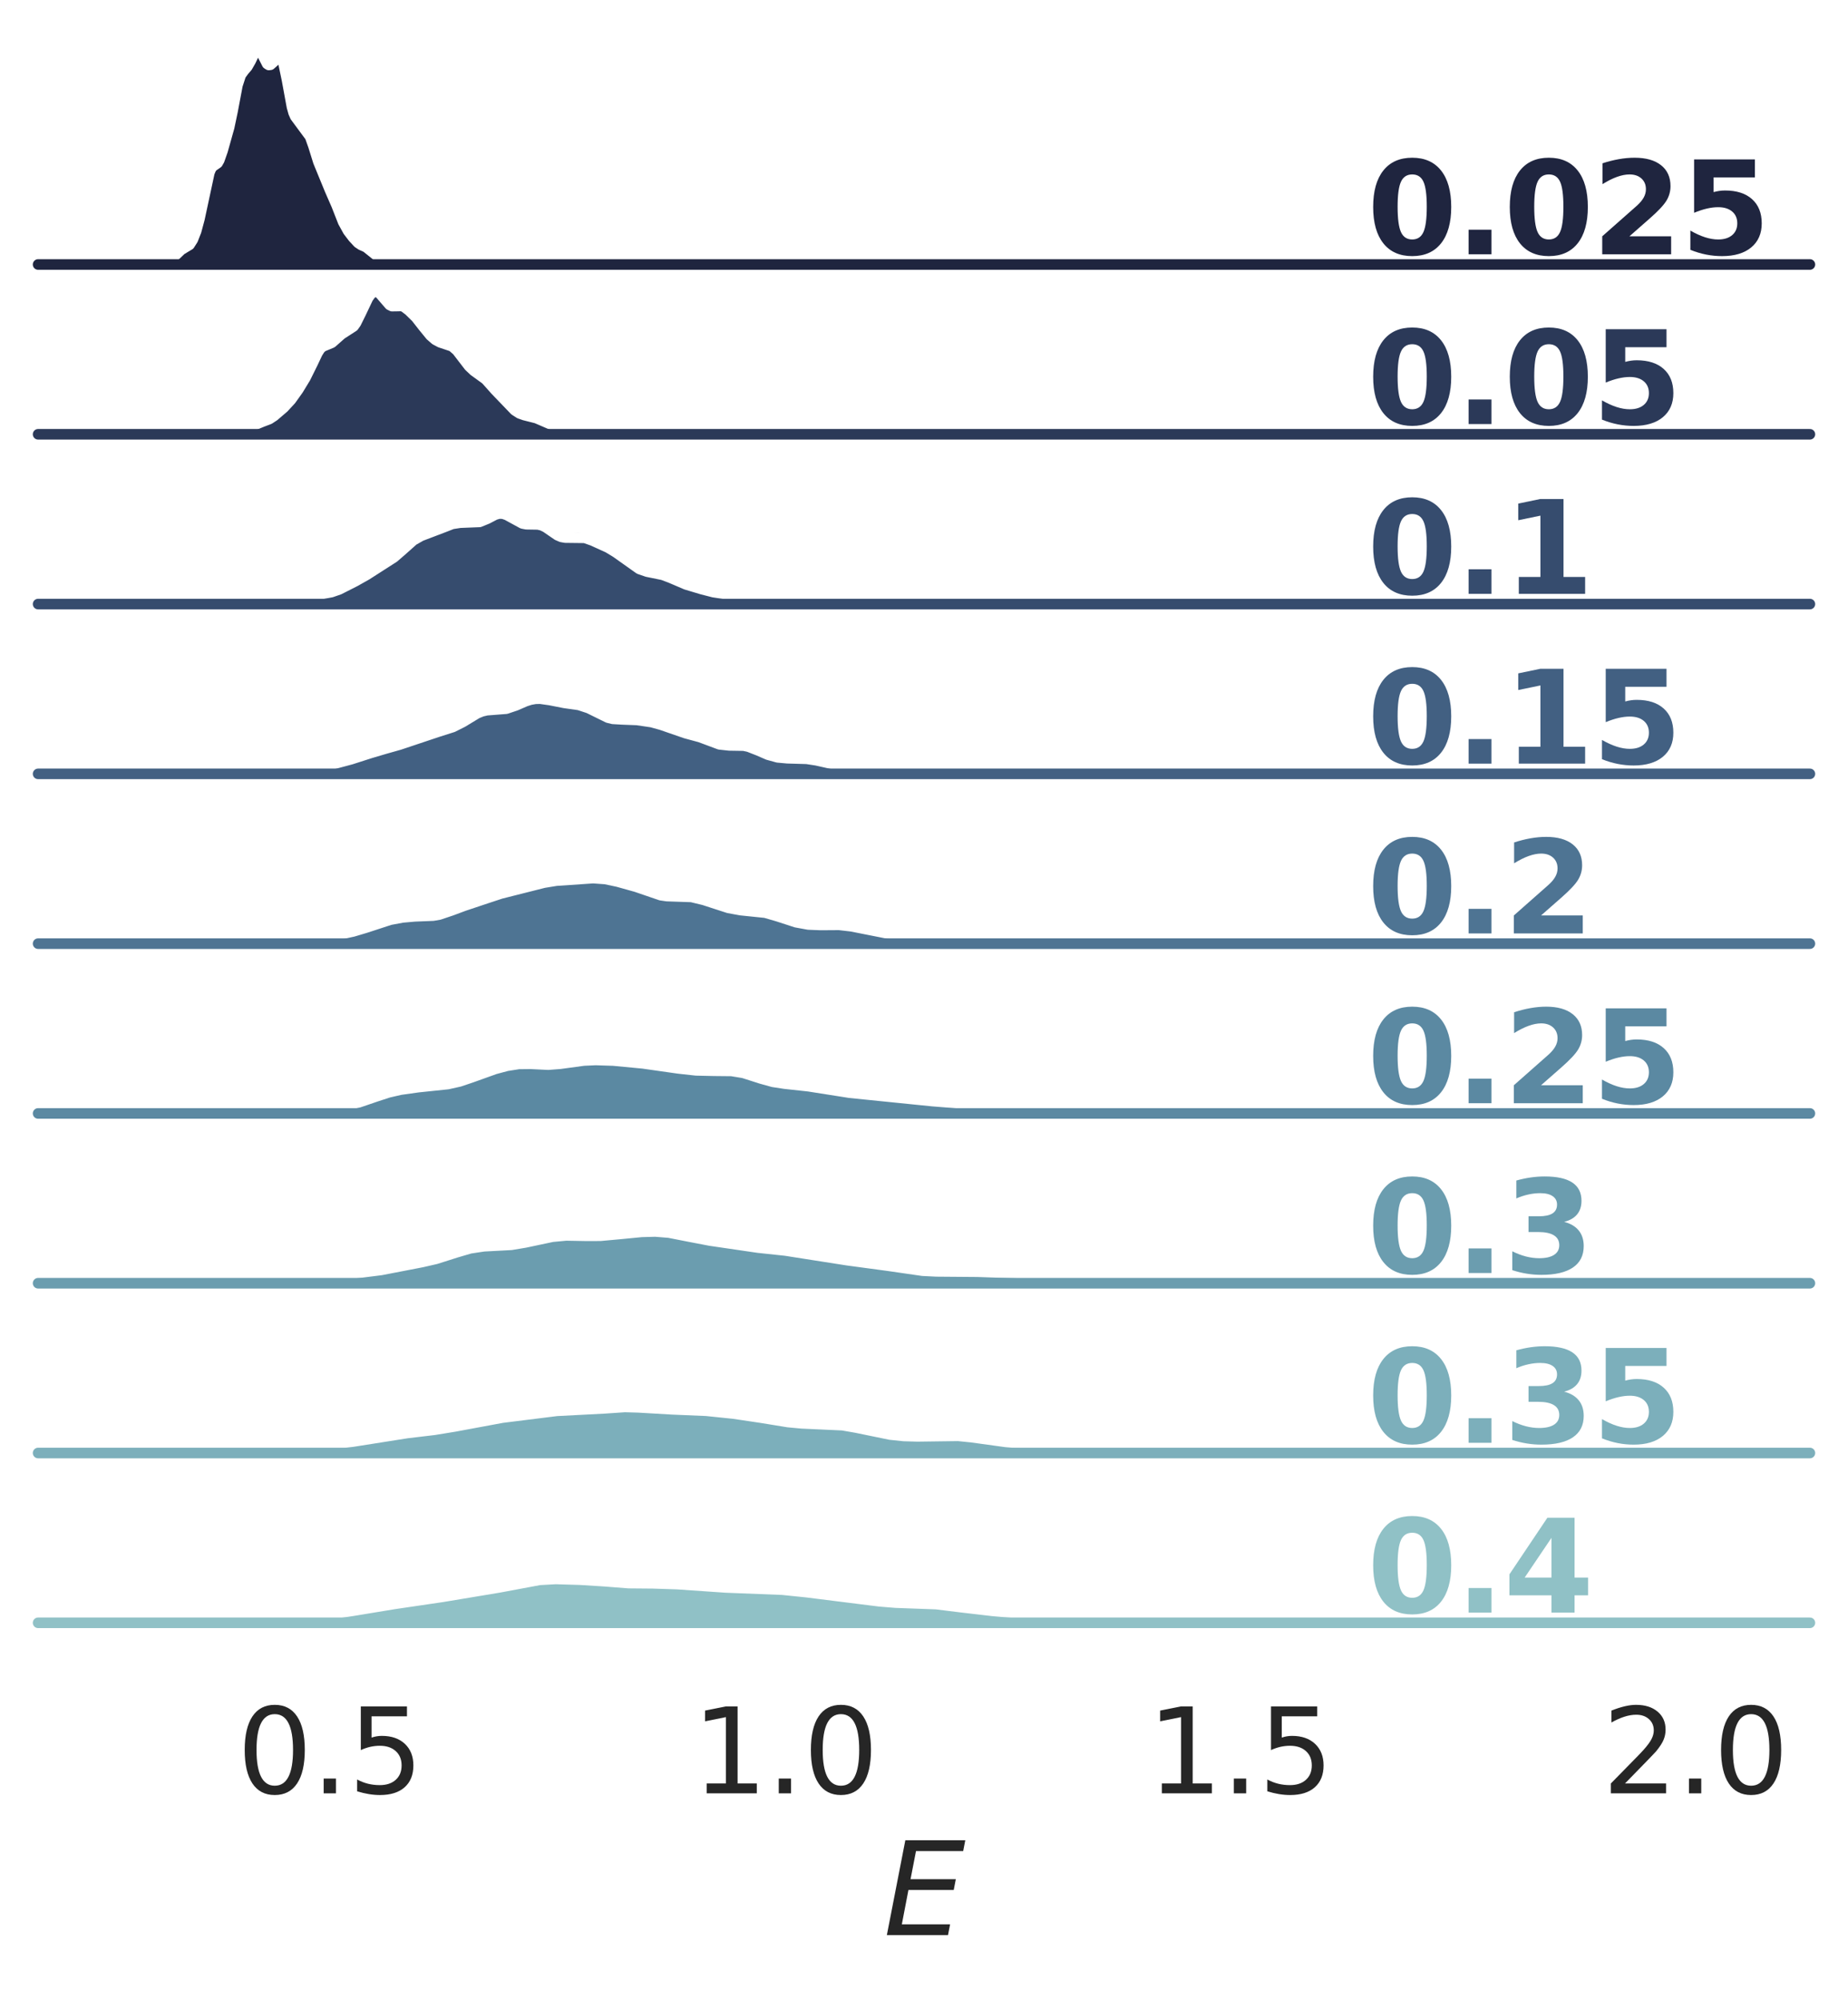 <?xml version="1.0" encoding="utf-8" standalone="no"?>
<!DOCTYPE svg PUBLIC "-//W3C//DTD SVG 1.1//EN"
  "http://www.w3.org/Graphics/SVG/1.1/DTD/svg11.dtd">
<svg height="377.795pt" version="1.1" viewBox="0 0 349.2 377.795" width="349.2pt" xmlns="http://www.w3.org/2000/svg" xmlns:xlink="http://www.w3.org/1999/xlink">
 <defs>
  <style type="text/css">*{stroke-linecap:butt;stroke-linejoin:round;}</style>
 </defs>
 <g id="figure_1">
  <g id="patch_1">
   <path d="M 0 377.795 
L 349.2 377.795 
L 349.2 0 
L 0 0 
z
" style="fill:#ffffff;"/>
  </g>
  <g id="axes_1">
   <g id="patch_2">
    <path d="M 7.2 49.968 
L 342 49.968 
L 342 7.2 
L 7.2 7.2 
z
" style="fill:none;"/>
   </g>
   <g id="matplotlib.axis_1">
    <g id="xtick_1"/>
    <g id="xtick_2"/>
    <g id="xtick_3"/>
    <g id="xtick_4"/>
   </g>
   <g id="matplotlib.axis_2"/>
   <g id="PolyCollection_1">
    <defs>
     <path d="M 22.696 -327.829 
L 22.696 -327.827 
L 23.008 -327.827 
L 23.32 -327.827 
L 23.632 -327.827 
L 23.945 -327.827 
L 24.257 -327.827 
L 24.569 -327.827 
L 24.881 -327.827 
L 25.194 -327.827 
L 25.506 -327.827 
L 25.818 -327.827 
L 26.13 -327.827 
L 26.442 -327.827 
L 26.755 -327.827 
L 27.067 -327.827 
L 27.379 -327.827 
L 27.691 -327.827 
L 28.004 -327.827 
L 28.316 -327.827 
L 28.628 -327.827 
L 28.94 -327.827 
L 29.253 -327.827 
L 29.565 -327.827 
L 29.877 -327.827 
L 30.189 -327.827 
L 30.501 -327.827 
L 30.814 -327.827 
L 31.126 -327.827 
L 31.438 -327.827 
L 31.75 -327.827 
L 32.063 -327.827 
L 32.375 -327.827 
L 32.687 -327.827 
L 32.999 -327.827 
L 33.311 -327.827 
L 33.624 -327.827 
L 33.936 -327.827 
L 34.248 -327.827 
L 34.56 -327.827 
L 34.873 -327.827 
L 35.185 -327.827 
L 35.497 -327.827 
L 35.809 -327.827 
L 36.121 -327.827 
L 36.434 -327.827 
L 36.746 -327.827 
L 37.058 -327.827 
L 37.37 -327.827 
L 37.683 -327.827 
L 37.995 -327.827 
L 38.307 -327.827 
L 38.619 -327.827 
L 38.931 -327.827 
L 39.244 -327.827 
L 39.556 -327.827 
L 39.868 -327.827 
L 40.18 -327.827 
L 40.493 -327.827 
L 40.805 -327.827 
L 41.117 -327.827 
L 41.429 -327.827 
L 41.741 -327.827 
L 42.054 -327.827 
L 42.366 -327.827 
L 42.678 -327.827 
L 42.99 -327.827 
L 43.303 -327.827 
L 43.615 -327.827 
L 43.927 -327.827 
L 44.239 -327.827 
L 44.551 -327.827 
L 44.864 -327.827 
L 45.176 -327.827 
L 45.488 -327.827 
L 45.8 -327.827 
L 46.113 -327.827 
L 46.425 -327.827 
L 46.737 -327.827 
L 47.049 -327.827 
L 47.362 -327.827 
L 47.674 -327.827 
L 47.986 -327.827 
L 48.298 -327.827 
L 48.61 -327.827 
L 48.923 -327.827 
L 49.235 -327.827 
L 49.547 -327.827 
L 49.859 -327.827 
L 50.172 -327.827 
L 50.484 -327.827 
L 50.796 -327.827 
L 51.108 -327.827 
L 51.42 -327.827 
L 51.733 -327.827 
L 52.045 -327.827 
L 52.357 -327.827 
L 52.669 -327.827 
L 52.982 -327.827 
L 53.294 -327.827 
L 53.606 -327.827 
L 53.918 -327.827 
L 54.23 -327.827 
L 54.543 -327.827 
L 54.855 -327.827 
L 55.167 -327.827 
L 55.479 -327.827 
L 55.792 -327.827 
L 56.104 -327.827 
L 56.416 -327.827 
L 56.728 -327.827 
L 57.04 -327.827 
L 57.353 -327.827 
L 57.665 -327.827 
L 57.977 -327.827 
L 58.289 -327.827 
L 58.602 -327.827 
L 58.914 -327.827 
L 59.226 -327.827 
L 59.538 -327.827 
L 59.85 -327.827 
L 60.163 -327.827 
L 60.475 -327.827 
L 60.787 -327.827 
L 61.099 -327.827 
L 61.412 -327.827 
L 61.724 -327.827 
L 62.036 -327.827 
L 62.348 -327.827 
L 62.661 -327.827 
L 62.973 -327.827 
L 63.285 -327.827 
L 63.597 -327.827 
L 63.909 -327.827 
L 64.222 -327.827 
L 64.534 -327.827 
L 64.846 -327.827 
L 65.158 -327.827 
L 65.471 -327.827 
L 65.783 -327.827 
L 66.095 -327.827 
L 66.407 -327.827 
L 66.719 -327.827 
L 67.032 -327.827 
L 67.344 -327.827 
L 67.656 -327.827 
L 67.968 -327.827 
L 68.281 -327.827 
L 68.593 -327.827 
L 68.905 -327.827 
L 69.217 -327.827 
L 69.529 -327.827 
L 69.842 -327.827 
L 70.154 -327.827 
L 70.466 -327.827 
L 70.778 -327.827 
L 71.091 -327.827 
L 71.403 -327.827 
L 71.715 -327.827 
L 72.027 -327.827 
L 72.339 -327.827 
L 72.652 -327.827 
L 72.964 -327.827 
L 73.276 -327.827 
L 73.588 -327.827 
L 73.901 -327.827 
L 74.213 -327.827 
L 74.525 -327.827 
L 74.837 -327.827 
L 75.149 -327.827 
L 75.462 -327.827 
L 75.774 -327.827 
L 76.086 -327.827 
L 76.398 -327.827 
L 76.711 -327.827 
L 77.023 -327.827 
L 77.335 -327.827 
L 77.647 -327.827 
L 77.96 -327.827 
L 78.272 -327.827 
L 78.584 -327.827 
L 78.896 -327.827 
L 79.208 -327.827 
L 79.521 -327.827 
L 79.833 -327.827 
L 80.145 -327.827 
L 80.457 -327.827 
L 80.77 -327.827 
L 81.082 -327.827 
L 81.394 -327.827 
L 81.706 -327.827 
L 82.018 -327.827 
L 82.331 -327.827 
L 82.643 -327.827 
L 82.955 -327.827 
L 83.267 -327.827 
L 83.58 -327.827 
L 83.892 -327.827 
L 84.204 -327.827 
L 84.516 -327.827 
L 84.828 -327.827 
L 84.828 -327.83 
L 84.828 -327.83 
L 84.516 -327.834 
L 84.204 -327.843 
L 83.892 -327.863 
L 83.58 -327.897 
L 83.267 -327.948 
L 82.955 -328.014 
L 82.643 -328.082 
L 82.331 -328.138 
L 82.018 -328.166 
L 81.706 -328.158 
L 81.394 -328.119 
L 81.082 -328.066 
L 80.77 -328.019 
L 80.457 -327.993 
L 80.145 -327.995 
L 79.833 -328.02 
L 79.521 -328.059 
L 79.208 -328.103 
L 78.896 -328.152 
L 78.584 -328.206 
L 78.272 -328.264 
L 77.96 -328.314 
L 77.647 -328.347 
L 77.335 -328.355 
L 77.023 -328.34 
L 76.711 -328.308 
L 76.398 -328.264 
L 76.086 -328.21 
L 75.774 -328.154 
L 75.462 -328.109 
L 75.149 -328.094 
L 74.837 -328.125 
L 74.525 -328.209 
L 74.213 -328.335 
L 73.901 -328.477 
L 73.588 -328.601 
L 73.276 -328.675 
L 72.964 -328.693 
L 72.652 -328.679 
L 72.339 -328.687 
L 72.027 -328.773 
L 71.715 -328.963 
L 71.403 -329.237 
L 71.091 -329.545 
L 70.778 -329.838 
L 70.466 -330.102 
L 70.154 -330.353 
L 69.842 -330.609 
L 69.529 -330.863 
L 69.217 -331.086 
L 68.905 -331.255 
L 68.593 -331.38 
L 68.281 -331.503 
L 67.968 -331.672 
L 67.656 -331.915 
L 67.344 -332.223 
L 67.032 -332.567 
L 66.719 -332.925 
L 66.407 -333.298 
L 66.095 -333.702 
L 65.783 -334.151 
L 65.471 -334.653 
L 65.158 -335.216 
L 64.846 -335.855 
L 64.534 -336.58 
L 64.222 -337.377 
L 63.909 -338.212 
L 63.597 -339.041 
L 63.285 -339.831 
L 62.973 -340.566 
L 62.661 -341.246 
L 62.348 -341.899 
L 62.036 -342.572 
L 61.724 -343.305 
L 61.412 -344.099 
L 61.099 -344.909 
L 60.787 -345.687 
L 60.475 -346.436 
L 60.163 -347.223 
L 59.85 -348.123 
L 59.538 -349.15 
L 59.226 -350.226 
L 58.914 -351.209 
L 58.602 -351.977 
L 58.289 -352.495 
L 57.977 -352.837 
L 57.665 -353.146 
L 57.353 -353.543 
L 57.04 -354.042 
L 56.728 -354.557 
L 56.416 -354.991 
L 56.104 -355.35 
L 55.792 -355.78 
L 55.479 -356.489 
L 55.167 -357.613 
L 54.855 -359.137 
L 54.543 -360.911 
L 54.23 -362.723 
L 53.918 -364.372 
L 53.606 -365.701 
L 53.294 -366.605 
L 52.982 -367.054 
L 52.669 -367.102 
L 52.357 -366.871 
L 52.045 -366.504 
L 51.733 -366.115 
L 51.42 -365.781 
L 51.108 -365.562 
L 50.796 -365.522 
L 50.484 -365.72 
L 50.172 -366.173 
L 49.859 -366.825 
L 49.547 -367.546 
L 49.235 -368.167 
L 48.923 -368.534 
L 48.61 -368.559 
L 48.298 -368.243 
L 47.986 -367.672 
L 47.674 -366.975 
L 47.362 -366.28 
L 47.049 -365.674 
L 46.737 -365.187 
L 46.425 -364.801 
L 46.113 -364.466 
L 45.8 -364.103 
L 45.488 -363.602 
L 45.176 -362.827 
L 44.864 -361.681 
L 44.551 -360.179 
L 44.239 -358.458 
L 43.927 -356.722 
L 43.615 -355.136 
L 43.303 -353.761 
L 42.99 -352.558 
L 42.678 -351.449 
L 42.366 -350.369 
L 42.054 -349.312 
L 41.741 -348.335 
L 41.429 -347.534 
L 41.117 -346.988 
L 40.805 -346.694 
L 40.493 -346.539 
L 40.18 -346.339 
L 39.868 -345.914 
L 39.556 -345.16 
L 39.244 -344.064 
L 38.931 -342.685 
L 38.619 -341.12 
L 38.307 -339.485 
L 37.995 -337.894 
L 37.683 -336.441 
L 37.37 -335.181 
L 37.058 -334.122 
L 36.746 -333.247 
L 36.434 -332.533 
L 36.121 -331.968 
L 35.809 -331.549 
L 35.497 -331.263 
L 35.185 -331.078 
L 34.873 -330.941 
L 34.56 -330.799 
L 34.248 -330.611 
L 33.936 -330.361 
L 33.624 -330.058 
L 33.311 -329.729 
L 32.999 -329.413 
L 32.687 -329.143 
L 32.375 -328.938 
L 32.063 -328.795 
L 31.75 -328.69 
L 31.438 -328.599 
L 31.126 -328.502 
L 30.814 -328.401 
L 30.501 -328.308 
L 30.189 -328.233 
L 29.877 -328.186 
L 29.565 -328.166 
L 29.253 -328.17 
L 28.94 -328.19 
L 28.628 -328.212 
L 28.316 -328.218 
L 28.004 -328.194 
L 27.691 -328.14 
L 27.379 -328.069 
L 27.067 -328.002 
L 26.755 -327.957 
L 26.442 -327.942 
L 26.13 -327.954 
L 25.818 -327.981 
L 25.506 -328.005 
L 25.194 -328.013 
L 24.881 -327.997 
L 24.569 -327.964 
L 24.257 -327.923 
L 23.945 -327.885 
L 23.632 -327.858 
L 23.32 -327.842 
L 23.008 -327.833 
L 22.696 -327.829 
z
" id="m8d82304960" style="stroke:#1f253f;stroke-width:1.5;"/>
    </defs>
    <g>
     <use style="fill:#1f253f;stroke:#1f253f;stroke-width:1.5;" x="0" xlink:href="#m8d82304960" y="377.795"/>
    </g>
   </g>
   <g id="line2d_1">
    <path d="M 22.696 49.966 
L 24.257 49.873 
L 25.506 49.79 
L 26.755 49.839 
L 28.94 49.605 
L 29.877 49.609 
L 30.814 49.394 
L 32.375 48.857 
L 32.999 48.383 
L 34.248 47.185 
L 35.809 46.246 
L 36.434 45.263 
L 37.058 43.673 
L 37.683 41.354 
L 39.556 32.636 
L 39.868 31.882 
L 40.18 31.457 
L 41.117 30.807 
L 41.429 30.261 
L 42.054 28.483 
L 43.303 24.035 
L 43.927 21.073 
L 44.864 16.114 
L 45.488 14.194 
L 46.113 13.33 
L 46.737 12.608 
L 47.362 11.515 
L 48.298 9.552 
L 48.61 9.237 
L 48.923 9.261 
L 49.235 9.628 
L 50.484 12.075 
L 50.796 12.273 
L 51.108 12.233 
L 51.733 11.68 
L 52.357 10.924 
L 52.669 10.693 
L 52.982 10.741 
L 53.294 11.19 
L 53.606 12.095 
L 54.23 15.073 
L 55.167 20.183 
L 55.479 21.307 
L 55.792 22.015 
L 58.602 25.818 
L 59.226 27.57 
L 60.163 30.573 
L 62.348 35.896 
L 63.597 38.754 
L 64.846 41.94 
L 65.783 43.644 
L 66.719 44.87 
L 67.656 45.88 
L 68.281 46.292 
L 69.217 46.71 
L 70.778 47.957 
L 72.027 49.022 
L 72.652 49.116 
L 73.276 49.12 
L 73.901 49.318 
L 74.837 49.67 
L 75.462 49.686 
L 77.647 49.449 
L 81.082 49.729 
L 82.018 49.63 
L 83.267 49.847 
L 84.516 49.962 
L 84.828 49.966 
L 84.828 49.966 
" style="fill:none;stroke:#ffffff;stroke-linecap:round;stroke-width:2;"/>
   </g>
   <g id="line2d_2">
    <path d="M 7.2 49.968 
L 342 49.968 
" style="fill:none;stroke:#1f253f;stroke-linecap:round;stroke-width:2;"/>
   </g>
   <g id="text_1">
    <!-- 0.025 -->
    <g style="fill:#1f253f;" transform="translate(258.3 48.037)scale(0.24 -0.24)">
     <defs>
      <path d="M 2944 2338 
Q 2944 3213 2780 3570 
Q 2616 3928 2228 3928 
Q 1841 3928 1675 3570 
Q 1509 3213 1509 2338 
Q 1509 1453 1675 1090 
Q 1841 728 2228 728 
Q 2613 728 2778 1090 
Q 2944 1453 2944 2338 
z
M 4147 2328 
Q 4147 1169 3647 539 
Q 3147 -91 2228 -91 
Q 1306 -91 806 539 
Q 306 1169 306 2328 
Q 306 3491 806 4120 
Q 1306 4750 2228 4750 
Q 3147 4750 3647 4120 
Q 4147 3491 4147 2328 
z
" id="DejaVuSans-Bold-30" transform="scale(0.016)"/>
      <path d="M 653 1209 
L 1778 1209 
L 1778 0 
L 653 0 
L 653 1209 
z
" id="DejaVuSans-Bold-2e" transform="scale(0.016)"/>
      <path d="M 1844 884 
L 3897 884 
L 3897 0 
L 506 0 
L 506 884 
L 2209 2388 
Q 2438 2594 2547 2791 
Q 2656 2988 2656 3200 
Q 2656 3528 2436 3728 
Q 2216 3928 1850 3928 
Q 1569 3928 1234 3808 
Q 900 3688 519 3450 
L 519 4475 
Q 925 4609 1322 4679 
Q 1719 4750 2100 4750 
Q 2938 4750 3402 4381 
Q 3866 4013 3866 3353 
Q 3866 2972 3669 2642 
Q 3472 2313 2841 1759 
L 1844 884 
z
" id="DejaVuSans-Bold-32" transform="scale(0.016)"/>
      <path d="M 678 4666 
L 3669 4666 
L 3669 3781 
L 1638 3781 
L 1638 3059 
Q 1775 3097 1914 3117 
Q 2053 3138 2203 3138 
Q 3056 3138 3531 2711 
Q 4006 2284 4006 1522 
Q 4006 766 3489 337 
Q 2972 -91 2053 -91 
Q 1656 -91 1267 -14 
Q 878 63 494 219 
L 494 1166 
Q 875 947 1217 837 
Q 1559 728 1863 728 
Q 2300 728 2551 942 
Q 2803 1156 2803 1522 
Q 2803 1891 2551 2103 
Q 2300 2316 1863 2316 
Q 1603 2316 1309 2248 
Q 1016 2181 678 2041 
L 678 4666 
z
" id="DejaVuSans-Bold-35" transform="scale(0.016)"/>
     </defs>
     <use xlink:href="#DejaVuSans-Bold-30"/>
     <use x="69.58" xlink:href="#DejaVuSans-Bold-2e"/>
     <use x="107.568" xlink:href="#DejaVuSans-Bold-30"/>
     <use x="177.148" xlink:href="#DejaVuSans-Bold-32"/>
     <use x="246.729" xlink:href="#DejaVuSans-Bold-35"/>
    </g>
   </g>
  </g>
  <g id="axes_2">
   <g id="patch_3">
    <path d="M 7.2 82.044 
L 342 82.044 
L 342 39.276 
L 7.2 39.276 
z
" style="fill:none;"/>
   </g>
   <g id="matplotlib.axis_3">
    <g id="xtick_5"/>
    <g id="xtick_6"/>
    <g id="xtick_7"/>
    <g id="xtick_8"/>
   </g>
   <g id="matplotlib.axis_4"/>
   <g id="PolyCollection_2">
    <defs>
     <path d="M 33.604 -295.753 
L 33.604 -295.751 
L 34.058 -295.751 
L 34.513 -295.751 
L 34.968 -295.751 
L 35.423 -295.751 
L 35.877 -295.751 
L 36.332 -295.751 
L 36.787 -295.751 
L 37.242 -295.751 
L 37.696 -295.751 
L 38.151 -295.751 
L 38.606 -295.751 
L 39.061 -295.751 
L 39.516 -295.751 
L 39.97 -295.751 
L 40.425 -295.751 
L 40.88 -295.751 
L 41.335 -295.751 
L 41.789 -295.751 
L 42.244 -295.751 
L 42.699 -295.751 
L 43.154 -295.751 
L 43.608 -295.751 
L 44.063 -295.751 
L 44.518 -295.751 
L 44.973 -295.751 
L 45.427 -295.751 
L 45.882 -295.751 
L 46.337 -295.751 
L 46.792 -295.751 
L 47.247 -295.751 
L 47.701 -295.751 
L 48.156 -295.751 
L 48.611 -295.751 
L 49.066 -295.751 
L 49.52 -295.751 
L 49.975 -295.751 
L 50.43 -295.751 
L 50.885 -295.751 
L 51.339 -295.751 
L 51.794 -295.751 
L 52.249 -295.751 
L 52.704 -295.751 
L 53.158 -295.751 
L 53.613 -295.751 
L 54.068 -295.751 
L 54.523 -295.751 
L 54.978 -295.751 
L 55.432 -295.751 
L 55.887 -295.751 
L 56.342 -295.751 
L 56.797 -295.751 
L 57.251 -295.751 
L 57.706 -295.751 
L 58.161 -295.751 
L 58.616 -295.751 
L 59.07 -295.751 
L 59.525 -295.751 
L 59.98 -295.751 
L 60.435 -295.751 
L 60.889 -295.751 
L 61.344 -295.751 
L 61.799 -295.751 
L 62.254 -295.751 
L 62.709 -295.751 
L 63.163 -295.751 
L 63.618 -295.751 
L 64.073 -295.751 
L 64.528 -295.751 
L 64.982 -295.751 
L 65.437 -295.751 
L 65.892 -295.751 
L 66.347 -295.751 
L 66.801 -295.751 
L 67.256 -295.751 
L 67.711 -295.751 
L 68.166 -295.751 
L 68.62 -295.751 
L 69.075 -295.751 
L 69.53 -295.751 
L 69.985 -295.751 
L 70.44 -295.751 
L 70.894 -295.751 
L 71.349 -295.751 
L 71.804 -295.751 
L 72.259 -295.751 
L 72.713 -295.751 
L 73.168 -295.751 
L 73.623 -295.751 
L 74.078 -295.751 
L 74.532 -295.751 
L 74.987 -295.751 
L 75.442 -295.751 
L 75.897 -295.751 
L 76.352 -295.751 
L 76.806 -295.751 
L 77.261 -295.751 
L 77.716 -295.751 
L 78.171 -295.751 
L 78.625 -295.751 
L 79.08 -295.751 
L 79.535 -295.751 
L 79.99 -295.751 
L 80.444 -295.751 
L 80.899 -295.751 
L 81.354 -295.751 
L 81.809 -295.751 
L 82.263 -295.751 
L 82.718 -295.751 
L 83.173 -295.751 
L 83.628 -295.751 
L 84.083 -295.751 
L 84.537 -295.751 
L 84.992 -295.751 
L 85.447 -295.751 
L 85.902 -295.751 
L 86.356 -295.751 
L 86.811 -295.751 
L 87.266 -295.751 
L 87.721 -295.751 
L 88.175 -295.751 
L 88.63 -295.751 
L 89.085 -295.751 
L 89.54 -295.751 
L 89.994 -295.751 
L 90.449 -295.751 
L 90.904 -295.751 
L 91.359 -295.751 
L 91.814 -295.751 
L 92.268 -295.751 
L 92.723 -295.751 
L 93.178 -295.751 
L 93.633 -295.751 
L 94.087 -295.751 
L 94.542 -295.751 
L 94.997 -295.751 
L 95.452 -295.751 
L 95.906 -295.751 
L 96.361 -295.751 
L 96.816 -295.751 
L 97.271 -295.751 
L 97.725 -295.751 
L 98.18 -295.751 
L 98.635 -295.751 
L 99.09 -295.751 
L 99.545 -295.751 
L 99.999 -295.751 
L 100.454 -295.751 
L 100.909 -295.751 
L 101.364 -295.751 
L 101.818 -295.751 
L 102.273 -295.751 
L 102.728 -295.751 
L 103.183 -295.751 
L 103.637 -295.751 
L 104.092 -295.751 
L 104.547 -295.751 
L 105.002 -295.751 
L 105.456 -295.751 
L 105.911 -295.751 
L 106.366 -295.751 
L 106.821 -295.751 
L 107.276 -295.751 
L 107.73 -295.751 
L 108.185 -295.751 
L 108.64 -295.751 
L 109.095 -295.751 
L 109.549 -295.751 
L 110.004 -295.751 
L 110.459 -295.751 
L 110.914 -295.751 
L 111.368 -295.751 
L 111.823 -295.751 
L 112.278 -295.751 
L 112.733 -295.751 
L 113.187 -295.751 
L 113.642 -295.751 
L 114.097 -295.751 
L 114.552 -295.751 
L 115.007 -295.751 
L 115.461 -295.751 
L 115.916 -295.751 
L 116.371 -295.751 
L 116.826 -295.751 
L 117.28 -295.751 
L 117.735 -295.751 
L 118.19 -295.751 
L 118.645 -295.751 
L 119.099 -295.751 
L 119.554 -295.751 
L 120.009 -295.751 
L 120.464 -295.751 
L 120.918 -295.751 
L 121.373 -295.751 
L 121.828 -295.751 
L 122.283 -295.751 
L 122.738 -295.751 
L 123.192 -295.751 
L 123.647 -295.751 
L 124.102 -295.751 
L 124.102 -295.753 
L 124.102 -295.753 
L 123.647 -295.755 
L 123.192 -295.759 
L 122.738 -295.767 
L 122.283 -295.781 
L 121.828 -295.801 
L 121.373 -295.827 
L 120.918 -295.857 
L 120.464 -295.887 
L 120.009 -295.913 
L 119.554 -295.936 
L 119.099 -295.955 
L 118.645 -295.973 
L 118.19 -295.988 
L 117.735 -296.002 
L 117.28 -296.014 
L 116.826 -296.025 
L 116.371 -296.038 
L 115.916 -296.06 
L 115.461 -296.097 
L 115.007 -296.152 
L 114.552 -296.226 
L 114.097 -296.311 
L 113.642 -296.395 
L 113.187 -296.466 
L 112.733 -296.51 
L 112.278 -296.52 
L 111.823 -296.496 
L 111.368 -296.449 
L 110.914 -296.402 
L 110.459 -296.381 
L 110.004 -296.412 
L 109.549 -296.51 
L 109.095 -296.67 
L 108.64 -296.87 
L 108.185 -297.078 
L 107.73 -297.263 
L 107.276 -297.401 
L 106.821 -297.487 
L 106.366 -297.529 
L 105.911 -297.542 
L 105.456 -297.542 
L 105.002 -297.547 
L 104.547 -297.57 
L 104.092 -297.628 
L 103.637 -297.736 
L 103.183 -297.903 
L 102.728 -298.12 
L 102.273 -298.363 
L 101.818 -298.6 
L 101.364 -298.803 
L 100.909 -298.962 
L 100.454 -299.081 
L 99.999 -299.179 
L 99.545 -299.272 
L 99.09 -299.377 
L 98.635 -299.512 
L 98.18 -299.696 
L 97.725 -299.948 
L 97.271 -300.28 
L 96.816 -300.692 
L 96.361 -301.168 
L 95.906 -301.677 
L 95.452 -302.186 
L 94.997 -302.671 
L 94.542 -303.132 
L 94.087 -303.587 
L 93.633 -304.064 
L 93.178 -304.577 
L 92.723 -305.111 
L 92.268 -305.632 
L 91.814 -306.103 
L 91.359 -306.504 
L 90.904 -306.841 
L 90.449 -307.138 
L 89.994 -307.43 
L 89.54 -307.753 
L 89.085 -308.141 
L 88.63 -308.617 
L 88.175 -309.179 
L 87.721 -309.8 
L 87.266 -310.436 
L 86.811 -311.041 
L 86.356 -311.577 
L 85.902 -312.022 
L 85.447 -312.365 
L 84.992 -312.608 
L 84.537 -312.77 
L 84.083 -312.882 
L 83.628 -312.987 
L 83.173 -313.127 
L 82.718 -313.33 
L 82.263 -313.612 
L 81.809 -313.97 
L 81.354 -314.4 
L 80.899 -314.898 
L 80.444 -315.46 
L 79.99 -316.068 
L 79.535 -316.688 
L 79.08 -317.279 
L 78.625 -317.812 
L 78.171 -318.288 
L 77.716 -318.728 
L 77.261 -319.147 
L 76.806 -319.528 
L 76.352 -319.827 
L 75.897 -319.999 
L 75.442 -320.032 
L 74.987 -319.974 
L 74.532 -319.916 
L 74.078 -319.963 
L 73.623 -320.193 
L 73.168 -320.621 
L 72.713 -321.189 
L 72.259 -321.787 
L 71.804 -322.296 
L 71.349 -322.621 
L 70.894 -322.708 
L 70.44 -322.541 
L 69.985 -322.126 
L 69.53 -321.481 
L 69.075 -320.637 
L 68.62 -319.649 
L 68.166 -318.605 
L 67.711 -317.612 
L 67.256 -316.768 
L 66.801 -316.127 
L 66.347 -315.685 
L 65.892 -315.39 
L 65.437 -315.168 
L 64.982 -314.944 
L 64.528 -314.66 
L 64.073 -314.291 
L 63.618 -313.856 
L 63.163 -313.417 
L 62.709 -313.051 
L 62.254 -312.809 
L 61.799 -312.672 
L 61.344 -312.544 
L 60.889 -312.295 
L 60.435 -311.82 
L 59.98 -311.094 
L 59.525 -310.175 
L 59.07 -309.169 
L 58.616 -308.177 
L 58.161 -307.257 
L 57.706 -306.417 
L 57.251 -305.635 
L 56.797 -304.89 
L 56.342 -304.174 
L 55.887 -303.492 
L 55.432 -302.852 
L 54.978 -302.261 
L 54.523 -301.721 
L 54.068 -301.229 
L 53.613 -300.781 
L 53.158 -300.365 
L 52.704 -299.968 
L 52.249 -299.585 
L 51.794 -299.223 
L 51.339 -298.898 
L 50.885 -298.626 
L 50.43 -298.411 
L 49.975 -298.245 
L 49.52 -298.108 
L 49.066 -297.973 
L 48.611 -297.816 
L 48.156 -297.625 
L 47.701 -297.405 
L 47.247 -297.179 
L 46.792 -296.973 
L 46.337 -296.807 
L 45.882 -296.684 
L 45.427 -296.589 
L 44.973 -296.504 
L 44.518 -296.413 
L 44.063 -296.311 
L 43.608 -296.209 
L 43.154 -296.12 
L 42.699 -296.057 
L 42.244 -296.023 
L 41.789 -296.012 
L 41.335 -296.011 
L 40.88 -296.006 
L 40.425 -295.991 
L 39.97 -295.965 
L 39.516 -295.937 
L 39.061 -295.914 
L 38.606 -295.9 
L 38.151 -295.89 
L 37.696 -295.881 
L 37.242 -295.867 
L 36.787 -295.846 
L 36.332 -295.822 
L 35.877 -295.799 
L 35.423 -295.78 
L 34.968 -295.767 
L 34.513 -295.759 
L 34.058 -295.755 
L 33.604 -295.753 
z
" id="md59b2c77ac" style="stroke:#2b3958;stroke-width:1.5;"/>
    </defs>
    <g>
     <use style="fill:#2b3958;stroke:#2b3958;stroke-width:1.5;" x="0" xlink:href="#md59b2c77ac" y="377.795"/>
    </g>
   </g>
   <g id="line2d_3">
    <path d="M 33.604 82.043 
L 37.696 81.914 
L 42.699 81.739 
L 44.518 81.383 
L 46.792 80.822 
L 49.52 79.688 
L 50.885 79.169 
L 51.794 78.572 
L 53.613 77.014 
L 54.978 75.534 
L 56.342 73.622 
L 57.706 71.378 
L 59.07 68.626 
L 59.98 66.701 
L 60.435 65.975 
L 60.889 65.501 
L 61.799 65.124 
L 62.709 64.744 
L 63.618 63.939 
L 64.528 63.136 
L 66.801 61.668 
L 67.256 61.027 
L 68.166 59.191 
L 69.53 56.314 
L 69.985 55.669 
L 70.44 55.254 
L 70.894 55.087 
L 71.349 55.174 
L 71.804 55.499 
L 73.623 57.602 
L 74.078 57.833 
L 74.987 57.821 
L 75.897 57.797 
L 76.352 57.968 
L 77.261 58.648 
L 78.625 59.983 
L 79.99 61.728 
L 81.354 63.395 
L 82.263 64.184 
L 83.173 64.669 
L 85.447 65.431 
L 86.356 66.218 
L 87.721 67.995 
L 88.63 69.178 
L 89.54 70.043 
L 91.814 71.693 
L 93.633 73.731 
L 97.271 77.515 
L 98.18 78.099 
L 99.09 78.418 
L 101.364 78.992 
L 104.092 80.168 
L 105.456 80.253 
L 106.821 80.308 
L 107.73 80.533 
L 110.004 81.383 
L 110.914 81.394 
L 112.733 81.286 
L 114.552 81.57 
L 116.371 81.757 
L 124.102 82.043 
L 124.102 82.043 
" style="fill:none;stroke:#ffffff;stroke-linecap:round;stroke-width:2;"/>
   </g>
   <g id="line2d_4">
    <path d="M 7.2 82.044 
L 342 82.044 
" style="fill:none;stroke:#2b3958;stroke-linecap:round;stroke-width:2;"/>
   </g>
   <g id="text_2">
    <!-- 0.05 -->
    <g style="fill:#2b3958;" transform="translate(258.3 80.113)scale(0.24 -0.24)">
     <use xlink:href="#DejaVuSans-Bold-30"/>
     <use x="69.58" xlink:href="#DejaVuSans-Bold-2e"/>
     <use x="107.568" xlink:href="#DejaVuSans-Bold-30"/>
     <use x="177.148" xlink:href="#DejaVuSans-Bold-35"/>
    </g>
   </g>
  </g>
  <g id="axes_3">
   <g id="patch_4">
    <path d="M 7.2 114.12 
L 342 114.12 
L 342 71.352 
L 7.2 71.352 
z
" style="fill:none;"/>
   </g>
   <g id="matplotlib.axis_5">
    <g id="xtick_9"/>
    <g id="xtick_10"/>
    <g id="xtick_11"/>
    <g id="xtick_12"/>
   </g>
   <g id="matplotlib.axis_6"/>
   <g id="PolyCollection_3">
    <defs>
     <path d="M 37.603 -263.677 
L 37.603 -263.675 
L 38.339 -263.675 
L 39.076 -263.675 
L 39.812 -263.675 
L 40.548 -263.675 
L 41.285 -263.675 
L 42.021 -263.675 
L 42.757 -263.675 
L 43.494 -263.675 
L 44.23 -263.675 
L 44.966 -263.675 
L 45.702 -263.675 
L 46.439 -263.675 
L 47.175 -263.675 
L 47.911 -263.675 
L 48.648 -263.675 
L 49.384 -263.675 
L 50.12 -263.675 
L 50.857 -263.675 
L 51.593 -263.675 
L 52.329 -263.675 
L 53.066 -263.675 
L 53.802 -263.675 
L 54.538 -263.675 
L 55.275 -263.675 
L 56.011 -263.675 
L 56.747 -263.675 
L 57.484 -263.675 
L 58.22 -263.675 
L 58.956 -263.675 
L 59.692 -263.675 
L 60.429 -263.675 
L 61.165 -263.675 
L 61.901 -263.675 
L 62.638 -263.675 
L 63.374 -263.675 
L 64.11 -263.675 
L 64.847 -263.675 
L 65.583 -263.675 
L 66.319 -263.675 
L 67.056 -263.675 
L 67.792 -263.675 
L 68.528 -263.675 
L 69.265 -263.675 
L 70.001 -263.675 
L 70.737 -263.675 
L 71.474 -263.675 
L 72.21 -263.675 
L 72.946 -263.675 
L 73.683 -263.675 
L 74.419 -263.675 
L 75.155 -263.675 
L 75.891 -263.675 
L 76.628 -263.675 
L 77.364 -263.675 
L 78.1 -263.675 
L 78.837 -263.675 
L 79.573 -263.675 
L 80.309 -263.675 
L 81.046 -263.675 
L 81.782 -263.675 
L 82.518 -263.675 
L 83.255 -263.675 
L 83.991 -263.675 
L 84.727 -263.675 
L 85.464 -263.675 
L 86.2 -263.675 
L 86.936 -263.675 
L 87.673 -263.675 
L 88.409 -263.675 
L 89.145 -263.675 
L 89.881 -263.675 
L 90.618 -263.675 
L 91.354 -263.675 
L 92.09 -263.675 
L 92.827 -263.675 
L 93.563 -263.675 
L 94.299 -263.675 
L 95.036 -263.675 
L 95.772 -263.675 
L 96.508 -263.675 
L 97.245 -263.675 
L 97.981 -263.675 
L 98.717 -263.675 
L 99.454 -263.675 
L 100.19 -263.675 
L 100.926 -263.675 
L 101.663 -263.675 
L 102.399 -263.675 
L 103.135 -263.675 
L 103.871 -263.675 
L 104.608 -263.675 
L 105.344 -263.675 
L 106.08 -263.675 
L 106.817 -263.675 
L 107.553 -263.675 
L 108.289 -263.675 
L 109.026 -263.675 
L 109.762 -263.675 
L 110.498 -263.675 
L 111.235 -263.675 
L 111.971 -263.675 
L 112.707 -263.675 
L 113.444 -263.675 
L 114.18 -263.675 
L 114.916 -263.675 
L 115.653 -263.675 
L 116.389 -263.675 
L 117.125 -263.675 
L 117.862 -263.675 
L 118.598 -263.675 
L 119.334 -263.675 
L 120.07 -263.675 
L 120.807 -263.675 
L 121.543 -263.675 
L 122.279 -263.675 
L 123.016 -263.675 
L 123.752 -263.675 
L 124.488 -263.675 
L 125.225 -263.675 
L 125.961 -263.675 
L 126.697 -263.675 
L 127.434 -263.675 
L 128.17 -263.675 
L 128.906 -263.675 
L 129.643 -263.675 
L 130.379 -263.675 
L 131.115 -263.675 
L 131.852 -263.675 
L 132.588 -263.675 
L 133.324 -263.675 
L 134.06 -263.675 
L 134.797 -263.675 
L 135.533 -263.675 
L 136.269 -263.675 
L 137.006 -263.675 
L 137.742 -263.675 
L 138.478 -263.675 
L 139.215 -263.675 
L 139.951 -263.675 
L 140.687 -263.675 
L 141.424 -263.675 
L 142.16 -263.675 
L 142.896 -263.675 
L 143.633 -263.675 
L 144.369 -263.675 
L 145.105 -263.675 
L 145.842 -263.675 
L 146.578 -263.675 
L 147.314 -263.675 
L 148.05 -263.675 
L 148.787 -263.675 
L 149.523 -263.675 
L 150.259 -263.675 
L 150.996 -263.675 
L 151.732 -263.675 
L 152.468 -263.675 
L 153.205 -263.675 
L 153.941 -263.675 
L 154.677 -263.675 
L 155.414 -263.675 
L 156.15 -263.675 
L 156.886 -263.675 
L 157.623 -263.675 
L 158.359 -263.675 
L 159.095 -263.675 
L 159.832 -263.675 
L 160.568 -263.675 
L 161.304 -263.675 
L 162.041 -263.675 
L 162.777 -263.675 
L 163.513 -263.675 
L 164.249 -263.675 
L 164.986 -263.675 
L 165.722 -263.675 
L 166.458 -263.675 
L 167.195 -263.675 
L 167.931 -263.675 
L 168.667 -263.675 
L 169.404 -263.675 
L 170.14 -263.675 
L 170.876 -263.675 
L 171.613 -263.675 
L 172.349 -263.675 
L 173.085 -263.675 
L 173.822 -263.675 
L 174.558 -263.675 
L 175.294 -263.675 
L 176.031 -263.675 
L 176.767 -263.675 
L 177.503 -263.675 
L 178.239 -263.675 
L 178.976 -263.675 
L 179.712 -263.675 
L 180.448 -263.675 
L 181.185 -263.675 
L 181.921 -263.675 
L 182.657 -263.675 
L 183.394 -263.675 
L 184.13 -263.675 
L 184.13 -263.676 
L 184.13 -263.676 
L 183.394 -263.678 
L 182.657 -263.681 
L 181.921 -263.687 
L 181.185 -263.697 
L 180.448 -263.711 
L 179.712 -263.727 
L 178.976 -263.741 
L 178.239 -263.75 
L 177.503 -263.749 
L 176.767 -263.741 
L 176.031 -263.727 
L 175.294 -263.714 
L 174.558 -263.707 
L 173.822 -263.707 
L 173.085 -263.715 
L 172.349 -263.728 
L 171.613 -263.744 
L 170.876 -263.756 
L 170.14 -263.765 
L 169.404 -263.772 
L 168.667 -263.782 
L 167.931 -263.799 
L 167.195 -263.825 
L 166.458 -263.857 
L 165.722 -263.886 
L 164.986 -263.908 
L 164.249 -263.917 
L 163.513 -263.913 
L 162.777 -263.899 
L 162.041 -263.883 
L 161.304 -263.873 
L 160.568 -263.876 
L 159.832 -263.894 
L 159.095 -263.927 
L 158.359 -263.966 
L 157.623 -264.007 
L 156.886 -264.044 
L 156.15 -264.077 
L 155.414 -264.106 
L 154.677 -264.133 
L 153.941 -264.159 
L 153.205 -264.186 
L 152.468 -264.213 
L 151.732 -264.238 
L 150.996 -264.259 
L 150.259 -264.275 
L 149.523 -264.289 
L 148.787 -264.31 
L 148.05 -264.347 
L 147.314 -264.407 
L 146.578 -264.484 
L 145.842 -264.568 
L 145.105 -264.643 
L 144.369 -264.698 
L 143.633 -264.734 
L 142.896 -264.765 
L 142.16 -264.81 
L 141.424 -264.887 
L 140.687 -264.999 
L 139.951 -265.135 
L 139.215 -265.275 
L 138.478 -265.4 
L 137.742 -265.506 
L 137.006 -265.598 
L 136.269 -265.691 
L 135.533 -265.8 
L 134.797 -265.937 
L 134.06 -266.105 
L 133.324 -266.298 
L 132.588 -266.505 
L 131.852 -266.714 
L 131.115 -266.925 
L 130.379 -267.145 
L 129.643 -267.388 
L 128.906 -267.666 
L 128.17 -267.979 
L 127.434 -268.315 
L 126.697 -268.648 
L 125.961 -268.953 
L 125.225 -269.205 
L 124.488 -269.396 
L 123.752 -269.537 
L 123.016 -269.659 
L 122.279 -269.803 
L 121.543 -270.012 
L 120.807 -270.314 
L 120.07 -270.72 
L 119.334 -271.218 
L 118.598 -271.778 
L 117.862 -272.359 
L 117.125 -272.923 
L 116.389 -273.446 
L 115.653 -273.918 
L 114.916 -274.337 
L 114.18 -274.71 
L 113.444 -275.049 
L 112.707 -275.369 
L 111.971 -275.677 
L 111.235 -275.962 
L 110.498 -276.195 
L 109.762 -276.339 
L 109.026 -276.376 
L 108.289 -276.326 
L 107.553 -276.251 
L 106.817 -276.238 
L 106.08 -276.369 
L 105.344 -276.685 
L 104.608 -277.159 
L 103.871 -277.703 
L 103.135 -278.198 
L 102.399 -278.552 
L 101.663 -278.728 
L 100.926 -278.763 
L 100.19 -278.743 
L 99.454 -278.764 
L 98.717 -278.903 
L 97.981 -279.193 
L 97.245 -279.613 
L 96.508 -280.089 
L 95.772 -280.509 
L 95.036 -280.762 
L 94.299 -280.782 
L 93.563 -280.575 
L 92.827 -280.213 
L 92.09 -279.805 
L 91.354 -279.449 
L 90.618 -279.204 
L 89.881 -279.078 
L 89.145 -279.043 
L 88.409 -279.053 
L 87.673 -279.068 
L 86.936 -279.055 
L 86.2 -278.983 
L 85.464 -278.828 
L 84.727 -278.576 
L 83.991 -278.247 
L 83.255 -277.889 
L 82.518 -277.556 
L 81.782 -277.279 
L 81.046 -277.051 
L 80.309 -276.831 
L 79.573 -276.568 
L 78.837 -276.21 
L 78.1 -275.732 
L 77.364 -275.137 
L 76.628 -274.463 
L 75.891 -273.766 
L 75.155 -273.098 
L 74.419 -272.493 
L 73.683 -271.958 
L 72.946 -271.479 
L 72.21 -271.03 
L 71.474 -270.582 
L 70.737 -270.123 
L 70.001 -269.653 
L 69.265 -269.189 
L 68.528 -268.749 
L 67.792 -268.338 
L 67.056 -267.947 
L 66.319 -267.561 
L 65.583 -267.174 
L 64.847 -266.798 
L 64.11 -266.455 
L 63.374 -266.166 
L 62.638 -265.941 
L 61.901 -265.773 
L 61.165 -265.644 
L 60.429 -265.529 
L 59.692 -265.408 
L 58.956 -265.269 
L 58.22 -265.114 
L 57.484 -264.951 
L 56.747 -264.794 
L 56.011 -264.651 
L 55.275 -264.525 
L 54.538 -264.41 
L 53.802 -264.302 
L 53.066 -264.197 
L 52.329 -264.096 
L 51.593 -264.007 
L 50.857 -263.937 
L 50.12 -263.891 
L 49.384 -263.871 
L 48.648 -263.875 
L 47.911 -263.897 
L 47.175 -263.93 
L 46.439 -263.963 
L 45.702 -263.985 
L 44.966 -263.988 
L 44.23 -263.967 
L 43.494 -263.924 
L 42.757 -263.87 
L 42.021 -263.812 
L 41.285 -263.762 
L 40.548 -263.725 
L 39.812 -263.701 
L 39.076 -263.687 
L 38.339 -263.68 
L 37.603 -263.677 
z
" id="mbf31997861" style="stroke:#364c6e;stroke-width:1.5;"/>
    </defs>
    <g>
     <use style="fill:#364c6e;stroke:#364c6e;stroke-width:1.5;" x="0" xlink:href="#mbf31997861" y="377.795"/>
    </g>
   </g>
   <g id="line2d_5">
    <path d="M 37.603 114.118 
L 41.285 114.033 
L 45.702 113.81 
L 50.857 113.858 
L 53.802 113.493 
L 57.484 112.844 
L 60.429 112.266 
L 62.638 111.854 
L 64.11 111.341 
L 67.056 109.848 
L 69.265 108.606 
L 74.419 105.302 
L 75.891 104.03 
L 78.1 102.064 
L 79.573 101.228 
L 83.991 99.548 
L 85.464 98.968 
L 86.936 98.741 
L 90.618 98.592 
L 92.09 97.991 
L 93.563 97.221 
L 94.299 97.013 
L 95.036 97.033 
L 95.772 97.286 
L 98.717 98.892 
L 99.454 99.031 
L 101.663 99.068 
L 102.399 99.244 
L 103.135 99.597 
L 105.344 101.11 
L 106.08 101.426 
L 106.817 101.557 
L 110.498 101.601 
L 111.971 102.119 
L 114.916 103.458 
L 116.389 104.349 
L 120.807 107.481 
L 122.279 107.992 
L 125.225 108.591 
L 126.697 109.147 
L 129.643 110.407 
L 132.588 111.291 
L 134.797 111.859 
L 137.006 112.197 
L 139.951 112.66 
L 142.16 112.985 
L 155.414 113.689 
L 162.777 113.896 
L 166.458 113.939 
L 171.613 114.052 
L 176.767 114.055 
L 181.185 114.098 
L 184.13 114.119 
L 184.13 114.119 
" style="fill:none;stroke:#ffffff;stroke-linecap:round;stroke-width:2;"/>
   </g>
   <g id="line2d_6">
    <path d="M 7.2 114.12 
L 342 114.12 
" style="fill:none;stroke:#364c6e;stroke-linecap:round;stroke-width:2;"/>
   </g>
   <g id="text_3">
    <!-- 0.1 -->
    <g style="fill:#364c6e;" transform="translate(258.3 112.189)scale(0.24 -0.24)">
     <defs>
      <path d="M 750 831 
L 1813 831 
L 1813 3847 
L 722 3622 
L 722 4441 
L 1806 4666 
L 2950 4666 
L 2950 831 
L 4013 831 
L 4013 0 
L 750 0 
L 750 831 
z
" id="DejaVuSans-Bold-31" transform="scale(0.016)"/>
     </defs>
     <use xlink:href="#DejaVuSans-Bold-30"/>
     <use x="69.58" xlink:href="#DejaVuSans-Bold-2e"/>
     <use x="107.568" xlink:href="#DejaVuSans-Bold-31"/>
    </g>
   </g>
  </g>
  <g id="axes_4">
   <g id="patch_5">
    <path d="M 7.2 146.196 
L 342 146.196 
L 342 103.428 
L 7.2 103.428 
z
" style="fill:none;"/>
   </g>
   <g id="matplotlib.axis_7">
    <g id="xtick_13"/>
    <g id="xtick_14"/>
    <g id="xtick_15"/>
    <g id="xtick_16"/>
   </g>
   <g id="matplotlib.axis_8"/>
   <g id="PolyCollection_4">
    <defs>
     <path d="M 39.779 -231.6 
L 39.779 -231.599 
L 40.695 -231.599 
L 41.611 -231.599 
L 42.527 -231.599 
L 43.443 -231.599 
L 44.359 -231.599 
L 45.275 -231.599 
L 46.191 -231.599 
L 47.107 -231.599 
L 48.022 -231.599 
L 48.938 -231.599 
L 49.854 -231.599 
L 50.77 -231.599 
L 51.686 -231.599 
L 52.602 -231.599 
L 53.518 -231.599 
L 54.434 -231.599 
L 55.35 -231.599 
L 56.266 -231.599 
L 57.182 -231.599 
L 58.098 -231.599 
L 59.013 -231.599 
L 59.929 -231.599 
L 60.845 -231.599 
L 61.761 -231.599 
L 62.677 -231.599 
L 63.593 -231.599 
L 64.509 -231.599 
L 65.425 -231.599 
L 66.341 -231.599 
L 67.257 -231.599 
L 68.173 -231.599 
L 69.089 -231.599 
L 70.005 -231.599 
L 70.92 -231.599 
L 71.836 -231.599 
L 72.752 -231.599 
L 73.668 -231.599 
L 74.584 -231.599 
L 75.5 -231.599 
L 76.416 -231.599 
L 77.332 -231.599 
L 78.248 -231.599 
L 79.164 -231.599 
L 80.08 -231.599 
L 80.996 -231.599 
L 81.912 -231.599 
L 82.827 -231.599 
L 83.743 -231.599 
L 84.659 -231.599 
L 85.575 -231.599 
L 86.491 -231.599 
L 87.407 -231.599 
L 88.323 -231.599 
L 89.239 -231.599 
L 90.155 -231.599 
L 91.071 -231.599 
L 91.987 -231.599 
L 92.903 -231.599 
L 93.819 -231.599 
L 94.734 -231.599 
L 95.65 -231.599 
L 96.566 -231.599 
L 97.482 -231.599 
L 98.398 -231.599 
L 99.314 -231.599 
L 100.23 -231.599 
L 101.146 -231.599 
L 102.062 -231.599 
L 102.978 -231.599 
L 103.894 -231.599 
L 104.81 -231.599 
L 105.726 -231.599 
L 106.641 -231.599 
L 107.557 -231.599 
L 108.473 -231.599 
L 109.389 -231.599 
L 110.305 -231.599 
L 111.221 -231.599 
L 112.137 -231.599 
L 113.053 -231.599 
L 113.969 -231.599 
L 114.885 -231.599 
L 115.801 -231.599 
L 116.717 -231.599 
L 117.633 -231.599 
L 118.548 -231.599 
L 119.464 -231.599 
L 120.38 -231.599 
L 121.296 -231.599 
L 122.212 -231.599 
L 123.128 -231.599 
L 124.044 -231.599 
L 124.96 -231.599 
L 125.876 -231.599 
L 126.792 -231.599 
L 127.708 -231.599 
L 128.624 -231.599 
L 129.54 -231.599 
L 130.455 -231.599 
L 131.371 -231.599 
L 132.287 -231.599 
L 133.203 -231.599 
L 134.119 -231.599 
L 135.035 -231.599 
L 135.951 -231.599 
L 136.867 -231.599 
L 137.783 -231.599 
L 138.699 -231.599 
L 139.615 -231.599 
L 140.531 -231.599 
L 141.447 -231.599 
L 142.362 -231.599 
L 143.278 -231.599 
L 144.194 -231.599 
L 145.11 -231.599 
L 146.026 -231.599 
L 146.942 -231.599 
L 147.858 -231.599 
L 148.774 -231.599 
L 149.69 -231.599 
L 150.606 -231.599 
L 151.522 -231.599 
L 152.438 -231.599 
L 153.354 -231.599 
L 154.269 -231.599 
L 155.185 -231.599 
L 156.101 -231.599 
L 157.017 -231.599 
L 157.933 -231.599 
L 158.849 -231.599 
L 159.765 -231.599 
L 160.681 -231.599 
L 161.597 -231.599 
L 162.513 -231.599 
L 163.429 -231.599 
L 164.345 -231.599 
L 165.261 -231.599 
L 166.176 -231.599 
L 167.092 -231.599 
L 168.008 -231.599 
L 168.924 -231.599 
L 169.84 -231.599 
L 170.756 -231.599 
L 171.672 -231.599 
L 172.588 -231.599 
L 173.504 -231.599 
L 174.42 -231.599 
L 175.336 -231.599 
L 176.252 -231.599 
L 177.168 -231.599 
L 178.083 -231.599 
L 178.999 -231.599 
L 179.915 -231.599 
L 180.831 -231.599 
L 181.747 -231.599 
L 182.663 -231.599 
L 183.579 -231.599 
L 184.495 -231.599 
L 185.411 -231.599 
L 186.327 -231.599 
L 187.243 -231.599 
L 188.159 -231.599 
L 189.075 -231.599 
L 189.99 -231.599 
L 190.906 -231.599 
L 191.822 -231.599 
L 192.738 -231.599 
L 193.654 -231.599 
L 194.57 -231.599 
L 195.486 -231.599 
L 196.402 -231.599 
L 197.318 -231.599 
L 198.234 -231.599 
L 199.15 -231.599 
L 200.066 -231.599 
L 200.982 -231.599 
L 201.897 -231.599 
L 202.813 -231.599 
L 203.729 -231.599 
L 204.645 -231.599 
L 205.561 -231.599 
L 206.477 -231.599 
L 207.393 -231.599 
L 208.309 -231.599 
L 209.225 -231.599 
L 210.141 -231.599 
L 211.057 -231.599 
L 211.973 -231.599 
L 212.889 -231.599 
L 213.804 -231.599 
L 214.72 -231.599 
L 215.636 -231.599 
L 216.552 -231.599 
L 217.468 -231.599 
L 218.384 -231.599 
L 219.3 -231.599 
L 220.216 -231.599 
L 221.132 -231.599 
L 222.048 -231.599 
L 222.048 -231.6 
L 222.048 -231.6 
L 221.132 -231.601 
L 220.216 -231.604 
L 219.3 -231.61 
L 218.384 -231.621 
L 217.468 -231.637 
L 216.552 -231.657 
L 215.636 -231.681 
L 214.72 -231.703 
L 213.804 -231.72 
L 212.889 -231.728 
L 211.973 -231.727 
L 211.057 -231.719 
L 210.141 -231.708 
L 209.225 -231.694 
L 208.309 -231.679 
L 207.393 -231.663 
L 206.477 -231.646 
L 205.561 -231.631 
L 204.645 -231.62 
L 203.729 -231.615 
L 202.813 -231.616 
L 201.897 -231.627 
L 200.982 -231.649 
L 200.066 -231.682 
L 199.15 -231.724 
L 198.234 -231.769 
L 197.318 -231.805 
L 196.402 -231.824 
L 195.486 -231.82 
L 194.57 -231.797 
L 193.654 -231.765 
L 192.738 -231.734 
L 191.822 -231.717 
L 190.906 -231.717 
L 189.99 -231.735 
L 189.075 -231.768 
L 188.159 -231.81 
L 187.243 -231.853 
L 186.327 -231.891 
L 185.411 -231.92 
L 184.495 -231.937 
L 183.579 -231.944 
L 182.663 -231.944 
L 181.747 -231.94 
L 180.831 -231.936 
L 179.915 -231.93 
L 178.999 -231.924 
L 178.083 -231.92 
L 177.168 -231.922 
L 176.252 -231.937 
L 175.336 -231.968 
L 174.42 -232.019 
L 173.504 -232.089 
L 172.588 -232.175 
L 171.672 -232.273 
L 170.756 -232.374 
L 169.84 -232.475 
L 168.924 -232.568 
L 168.008 -232.648 
L 167.092 -232.709 
L 166.176 -232.741 
L 165.261 -232.742 
L 164.345 -232.716 
L 163.429 -232.68 
L 162.513 -232.656 
L 161.597 -232.667 
L 160.681 -232.726 
L 159.765 -232.839 
L 158.849 -233.003 
L 157.933 -233.211 
L 157.017 -233.451 
L 156.101 -233.705 
L 155.185 -233.95 
L 154.269 -234.164 
L 153.354 -234.331 
L 152.438 -234.446 
L 151.522 -234.51 
L 150.606 -234.535 
L 149.69 -234.541 
L 148.774 -234.553 
L 147.858 -234.604 
L 146.942 -234.721 
L 146.026 -234.927 
L 145.11 -235.227 
L 144.194 -235.606 
L 143.278 -236.024 
L 142.362 -236.421 
L 141.447 -236.739 
L 140.531 -236.934 
L 139.615 -237.007 
L 138.699 -236.998 
L 137.783 -236.98 
L 136.867 -237.024 
L 135.951 -237.18 
L 135.035 -237.453 
L 134.119 -237.811 
L 133.203 -238.194 
L 132.287 -238.545 
L 131.371 -238.834 
L 130.455 -239.07 
L 129.54 -239.289 
L 128.624 -239.536 
L 127.708 -239.835 
L 126.792 -240.179 
L 125.876 -240.538 
L 124.96 -240.873 
L 124.044 -241.158 
L 123.128 -241.381 
L 122.212 -241.551 
L 121.296 -241.682 
L 120.38 -241.786 
L 119.464 -241.856 
L 118.548 -241.888 
L 117.633 -241.89 
L 116.717 -241.905 
L 115.801 -241.997 
L 114.885 -242.221 
L 113.969 -242.59 
L 113.053 -243.065 
L 112.137 -243.569 
L 111.221 -244.024 
L 110.305 -244.38 
L 109.389 -244.624 
L 108.473 -244.78 
L 107.557 -244.894 
L 106.641 -245.012 
L 105.726 -245.164 
L 104.81 -245.352 
L 103.894 -245.552 
L 102.978 -245.72 
L 102.062 -245.81 
L 101.146 -245.783 
L 100.23 -245.62 
L 99.314 -245.326 
L 98.398 -244.941 
L 97.482 -244.53 
L 96.566 -244.169 
L 95.65 -243.912 
L 94.734 -243.777 
L 93.819 -243.734 
L 92.903 -243.712 
L 91.987 -243.629 
L 91.071 -243.414 
L 90.155 -243.039 
L 89.239 -242.528 
L 88.323 -241.946 
L 87.407 -241.373 
L 86.491 -240.868 
L 85.575 -240.453 
L 84.659 -240.119 
L 83.743 -239.837 
L 82.827 -239.58 
L 81.912 -239.33 
L 80.996 -239.071 
L 80.08 -238.791 
L 79.164 -238.481 
L 78.248 -238.143 
L 77.332 -237.791 
L 76.416 -237.447 
L 75.5 -237.13 
L 74.584 -236.847 
L 73.668 -236.593 
L 72.752 -236.352 
L 71.836 -236.104 
L 70.92 -235.834 
L 70.005 -235.539 
L 69.089 -235.23 
L 68.173 -234.922 
L 67.257 -234.632 
L 66.341 -234.364 
L 65.425 -234.114 
L 64.509 -233.87 
L 63.593 -233.622 
L 62.677 -233.372 
L 61.761 -233.125 
L 60.845 -232.894 
L 59.929 -232.688 
L 59.013 -232.511 
L 58.098 -232.363 
L 57.182 -232.241 
L 56.266 -232.143 
L 55.35 -232.063 
L 54.434 -231.997 
L 53.518 -231.941 
L 52.602 -231.891 
L 51.686 -231.848 
L 50.77 -231.812 
L 49.854 -231.781 
L 48.938 -231.754 
L 48.022 -231.728 
L 47.107 -231.702 
L 46.191 -231.676 
L 45.275 -231.652 
L 44.359 -231.633 
L 43.443 -231.618 
L 42.527 -231.609 
L 41.611 -231.604 
L 40.695 -231.601 
L 39.779 -231.6 
z
" id="m108714355e" style="stroke:#426082;stroke-width:1.5;"/>
    </defs>
    <g>
     <use style="fill:#426082;stroke:#426082;stroke-width:1.5;" x="0" xlink:href="#m108714355e" y="377.795"/>
    </g>
   </g>
   <g id="line2d_7">
    <path d="M 39.779 146.195 
L 47.107 146.094 
L 54.434 145.798 
L 58.098 145.433 
L 60.845 144.901 
L 66.341 143.431 
L 70.005 142.256 
L 72.752 141.443 
L 75.5 140.666 
L 82.827 138.215 
L 85.575 137.342 
L 87.407 136.422 
L 90.155 134.756 
L 91.071 134.382 
L 91.987 134.167 
L 95.65 133.883 
L 97.482 133.265 
L 99.314 132.469 
L 100.23 132.175 
L 101.146 132.012 
L 102.062 131.986 
L 103.894 132.243 
L 106.641 132.784 
L 109.389 133.172 
L 111.221 133.771 
L 114.885 135.575 
L 115.801 135.799 
L 117.633 135.905 
L 120.38 136.01 
L 123.128 136.415 
L 124.96 136.922 
L 129.54 138.506 
L 132.287 139.25 
L 135.951 140.616 
L 137.783 140.816 
L 140.531 140.861 
L 141.447 141.057 
L 143.278 141.772 
L 145.11 142.568 
L 146.942 143.074 
L 148.774 143.242 
L 152.438 143.35 
L 154.269 143.631 
L 160.681 145.069 
L 162.513 145.139 
L 167.092 145.087 
L 170.756 145.421 
L 175.336 145.827 
L 178.999 145.872 
L 186.327 145.904 
L 191.822 146.079 
L 198.234 146.026 
L 202.813 146.179 
L 210.141 146.087 
L 215.636 146.114 
L 222.048 146.195 
L 222.048 146.195 
" style="fill:none;stroke:#ffffff;stroke-linecap:round;stroke-width:2;"/>
   </g>
   <g id="line2d_8">
    <path d="M 7.2 146.196 
L 342 146.196 
" style="fill:none;stroke:#426082;stroke-linecap:round;stroke-width:2;"/>
   </g>
   <g id="text_4">
    <!-- 0.15 -->
    <g style="fill:#426082;" transform="translate(258.3 144.265)scale(0.24 -0.24)">
     <use xlink:href="#DejaVuSans-Bold-30"/>
     <use x="69.58" xlink:href="#DejaVuSans-Bold-2e"/>
     <use x="107.568" xlink:href="#DejaVuSans-Bold-31"/>
     <use x="177.148" xlink:href="#DejaVuSans-Bold-35"/>
    </g>
   </g>
  </g>
  <g id="axes_5">
   <g id="patch_6">
    <path d="M 7.2 178.272 
L 342 178.272 
L 342 135.504 
L 7.2 135.504 
z
" style="fill:none;"/>
   </g>
   <g id="matplotlib.axis_9">
    <g id="xtick_17"/>
    <g id="xtick_18"/>
    <g id="xtick_19"/>
    <g id="xtick_20"/>
   </g>
   <g id="matplotlib.axis_10"/>
   <g id="PolyCollection_5">
    <defs>
     <path d="M 36.522 -199.524 
L 36.522 -199.523 
L 37.684 -199.523 
L 38.846 -199.523 
L 40.008 -199.523 
L 41.171 -199.523 
L 42.333 -199.523 
L 43.495 -199.523 
L 44.658 -199.523 
L 45.82 -199.523 
L 46.982 -199.523 
L 48.145 -199.523 
L 49.307 -199.523 
L 50.469 -199.523 
L 51.632 -199.523 
L 52.794 -199.523 
L 53.956 -199.523 
L 55.119 -199.523 
L 56.281 -199.523 
L 57.443 -199.523 
L 58.605 -199.523 
L 59.768 -199.523 
L 60.93 -199.523 
L 62.092 -199.523 
L 63.255 -199.523 
L 64.417 -199.523 
L 65.579 -199.523 
L 66.742 -199.523 
L 67.904 -199.523 
L 69.066 -199.523 
L 70.229 -199.523 
L 71.391 -199.523 
L 72.553 -199.523 
L 73.716 -199.523 
L 74.878 -199.523 
L 76.04 -199.523 
L 77.202 -199.523 
L 78.365 -199.523 
L 79.527 -199.523 
L 80.689 -199.523 
L 81.852 -199.523 
L 83.014 -199.523 
L 84.176 -199.523 
L 85.339 -199.523 
L 86.501 -199.523 
L 87.663 -199.523 
L 88.826 -199.523 
L 89.988 -199.523 
L 91.15 -199.523 
L 92.313 -199.523 
L 93.475 -199.523 
L 94.637 -199.523 
L 95.799 -199.523 
L 96.962 -199.523 
L 98.124 -199.523 
L 99.286 -199.523 
L 100.449 -199.523 
L 101.611 -199.523 
L 102.773 -199.523 
L 103.936 -199.523 
L 105.098 -199.523 
L 106.26 -199.523 
L 107.423 -199.523 
L 108.585 -199.523 
L 109.747 -199.523 
L 110.91 -199.523 
L 112.072 -199.523 
L 113.234 -199.523 
L 114.396 -199.523 
L 115.559 -199.523 
L 116.721 -199.523 
L 117.883 -199.523 
L 119.046 -199.523 
L 120.208 -199.523 
L 121.37 -199.523 
L 122.533 -199.523 
L 123.695 -199.523 
L 124.857 -199.523 
L 126.02 -199.523 
L 127.182 -199.523 
L 128.344 -199.523 
L 129.507 -199.523 
L 130.669 -199.523 
L 131.831 -199.523 
L 132.993 -199.523 
L 134.156 -199.523 
L 135.318 -199.523 
L 136.48 -199.523 
L 137.643 -199.523 
L 138.805 -199.523 
L 139.967 -199.523 
L 141.13 -199.523 
L 142.292 -199.523 
L 143.454 -199.523 
L 144.617 -199.523 
L 145.779 -199.523 
L 146.941 -199.523 
L 148.104 -199.523 
L 149.266 -199.523 
L 150.428 -199.523 
L 151.59 -199.523 
L 152.753 -199.523 
L 153.915 -199.523 
L 155.077 -199.523 
L 156.24 -199.523 
L 157.402 -199.523 
L 158.564 -199.523 
L 159.727 -199.523 
L 160.889 -199.523 
L 162.051 -199.523 
L 163.214 -199.523 
L 164.376 -199.523 
L 165.538 -199.523 
L 166.701 -199.523 
L 167.863 -199.523 
L 169.025 -199.523 
L 170.187 -199.523 
L 171.35 -199.523 
L 172.512 -199.523 
L 173.674 -199.523 
L 174.837 -199.523 
L 175.999 -199.523 
L 177.161 -199.523 
L 178.324 -199.523 
L 179.486 -199.523 
L 180.648 -199.523 
L 181.811 -199.523 
L 182.973 -199.523 
L 184.135 -199.523 
L 185.298 -199.523 
L 186.46 -199.523 
L 187.622 -199.523 
L 188.785 -199.523 
L 189.947 -199.523 
L 191.109 -199.523 
L 192.271 -199.523 
L 193.434 -199.523 
L 194.596 -199.523 
L 195.758 -199.523 
L 196.921 -199.523 
L 198.083 -199.523 
L 199.245 -199.523 
L 200.408 -199.523 
L 201.57 -199.523 
L 202.732 -199.523 
L 203.895 -199.523 
L 205.057 -199.523 
L 206.219 -199.523 
L 207.382 -199.523 
L 208.544 -199.523 
L 209.706 -199.523 
L 210.868 -199.523 
L 212.031 -199.523 
L 213.193 -199.523 
L 214.355 -199.523 
L 215.518 -199.523 
L 216.68 -199.523 
L 217.842 -199.523 
L 219.005 -199.523 
L 220.167 -199.523 
L 221.329 -199.523 
L 222.492 -199.523 
L 223.654 -199.523 
L 224.816 -199.523 
L 225.979 -199.523 
L 227.141 -199.523 
L 228.303 -199.523 
L 229.465 -199.523 
L 230.628 -199.523 
L 231.79 -199.523 
L 232.952 -199.523 
L 234.115 -199.523 
L 235.277 -199.523 
L 236.439 -199.523 
L 237.602 -199.523 
L 238.764 -199.523 
L 239.926 -199.523 
L 241.089 -199.523 
L 242.251 -199.523 
L 243.413 -199.523 
L 244.576 -199.523 
L 245.738 -199.523 
L 246.9 -199.523 
L 248.062 -199.523 
L 249.225 -199.523 
L 250.387 -199.523 
L 251.549 -199.523 
L 252.712 -199.523 
L 253.874 -199.523 
L 255.036 -199.523 
L 256.199 -199.523 
L 257.361 -199.523 
L 258.523 -199.523 
L 259.686 -199.523 
L 260.848 -199.523 
L 262.01 -199.523 
L 263.173 -199.523 
L 264.335 -199.523 
L 265.497 -199.523 
L 266.659 -199.523 
L 267.822 -199.523 
L 267.822 -199.524 
L 267.822 -199.524 
L 266.659 -199.525 
L 265.497 -199.528 
L 264.335 -199.533 
L 263.173 -199.541 
L 262.01 -199.552 
L 260.848 -199.564 
L 259.686 -199.572 
L 258.523 -199.575 
L 257.361 -199.57 
L 256.199 -199.56 
L 255.036 -199.548 
L 253.874 -199.538 
L 252.712 -199.531 
L 251.549 -199.527 
L 250.387 -199.525 
L 249.225 -199.524 
L 248.062 -199.523 
L 246.9 -199.523 
L 245.738 -199.523 
L 244.576 -199.523 
L 243.413 -199.523 
L 242.251 -199.524 
L 241.089 -199.524 
L 239.926 -199.525 
L 238.764 -199.528 
L 237.602 -199.534 
L 236.439 -199.543 
L 235.277 -199.558 
L 234.115 -199.577 
L 232.952 -199.598 
L 231.79 -199.62 
L 230.628 -199.638 
L 229.465 -199.648 
L 228.303 -199.648 
L 227.141 -199.636 
L 225.979 -199.615 
L 224.816 -199.589 
L 223.654 -199.567 
L 222.492 -199.554 
L 221.329 -199.551 
L 220.167 -199.56 
L 219.005 -199.577 
L 217.842 -199.6 
L 216.68 -199.627 
L 215.518 -199.658 
L 214.355 -199.689 
L 213.193 -199.72 
L 212.031 -199.744 
L 210.868 -199.756 
L 209.706 -199.755 
L 208.544 -199.744 
L 207.382 -199.732 
L 206.219 -199.728 
L 205.057 -199.733 
L 203.895 -199.743 
L 202.732 -199.751 
L 201.57 -199.749 
L 200.408 -199.739 
L 199.245 -199.725 
L 198.083 -199.712 
L 196.921 -199.706 
L 195.758 -199.709 
L 194.596 -199.722 
L 193.434 -199.745 
L 192.271 -199.777 
L 191.109 -199.818 
L 189.947 -199.866 
L 188.785 -199.919 
L 187.622 -199.981 
L 186.46 -200.062 
L 185.298 -200.168 
L 184.135 -200.296 
L 182.973 -200.427 
L 181.811 -200.534 
L 180.648 -200.596 
L 179.486 -200.615 
L 178.324 -200.611 
L 177.161 -200.613 
L 175.999 -200.643 
L 174.837 -200.709 
L 173.674 -200.808 
L 172.512 -200.926 
L 171.35 -201.053 
L 170.187 -201.178 
L 169.025 -201.301 
L 167.863 -201.429 
L 166.701 -201.58 
L 165.538 -201.771 
L 164.376 -202.01 
L 163.214 -202.286 
L 162.051 -202.566 
L 160.889 -202.81 
L 159.727 -202.985 
L 158.564 -203.079 
L 157.402 -203.102 
L 156.24 -203.081 
L 155.077 -203.055 
L 153.915 -203.066 
L 152.753 -203.146 
L 151.59 -203.313 
L 150.428 -203.57 
L 149.266 -203.906 
L 148.104 -204.296 
L 146.941 -204.703 
L 145.779 -205.079 
L 144.617 -205.379 
L 143.454 -205.581 
L 142.292 -205.694 
L 141.13 -205.766 
L 139.967 -205.858 
L 138.805 -206.023 
L 137.643 -206.283 
L 136.48 -206.624 
L 135.318 -207.012 
L 134.156 -207.412 
L 132.993 -207.791 
L 131.831 -208.117 
L 130.669 -208.352 
L 129.507 -208.473 
L 128.344 -208.493 
L 127.182 -208.475 
L 126.02 -208.512 
L 124.857 -208.681 
L 123.695 -208.998 
L 122.533 -209.417 
L 121.37 -209.863 
L 120.208 -210.274 
L 119.046 -210.63 
L 117.883 -210.948 
L 116.721 -211.246 
L 115.559 -211.519 
L 114.396 -211.739 
L 113.234 -211.872 
L 112.072 -211.904 
L 110.91 -211.85 
L 109.747 -211.751 
L 108.585 -211.653 
L 107.423 -211.579 
L 106.26 -211.518 
L 105.098 -211.429 
L 103.936 -211.275 
L 102.773 -211.048 
L 101.611 -210.768 
L 100.449 -210.465 
L 99.286 -210.161 
L 98.124 -209.867 
L 96.962 -209.584 
L 95.799 -209.302 
L 94.637 -208.994 
L 93.475 -208.636 
L 92.313 -208.228 
L 91.15 -207.805 
L 89.988 -207.408 
L 88.826 -207.043 
L 87.663 -206.675 
L 86.501 -206.263 
L 85.339 -205.808 
L 84.176 -205.369 
L 83.014 -205.026 
L 81.852 -204.824 
L 80.689 -204.742 
L 79.527 -204.717 
L 78.365 -204.685 
L 77.202 -204.609 
L 76.04 -204.479 
L 74.878 -204.294 
L 73.716 -204.045 
L 72.553 -203.727 
L 71.391 -203.348 
L 70.229 -202.934 
L 69.066 -202.527 
L 67.904 -202.155 
L 66.742 -201.835 
L 65.579 -201.562 
L 64.417 -201.327 
L 63.255 -201.123 
L 62.092 -200.942 
L 60.93 -200.777 
L 59.768 -200.62 
L 58.605 -200.463 
L 57.443 -200.304 
L 56.281 -200.148 
L 55.119 -200.003 
L 53.956 -199.879 
L 52.794 -199.786 
L 51.632 -199.731 
L 50.469 -199.71 
L 49.307 -199.713 
L 48.145 -199.723 
L 46.982 -199.724 
L 45.82 -199.706 
L 44.658 -199.671 
L 43.495 -199.629 
L 42.333 -199.589 
L 41.171 -199.56 
L 40.008 -199.541 
L 38.846 -199.531 
L 37.684 -199.526 
L 36.522 -199.524 
z
" id="m620179850d" style="stroke:#4e7493;stroke-width:1.5;"/>
    </defs>
    <g>
     <use style="fill:#4e7493;stroke:#4e7493;stroke-width:1.5;" x="0" xlink:href="#m620179850d" y="377.795"/>
    </g>
   </g>
   <g id="line2d_9">
    <path d="M 36.522 178.271 
L 43.495 178.167 
L 48.145 178.072 
L 52.794 178.009 
L 56.281 177.647 
L 64.417 176.468 
L 66.742 175.961 
L 69.066 175.269 
L 73.716 173.75 
L 76.04 173.316 
L 78.365 173.11 
L 81.852 172.972 
L 83.014 172.769 
L 85.339 171.987 
L 87.663 171.12 
L 92.313 169.567 
L 94.637 168.801 
L 102.773 166.748 
L 105.098 166.366 
L 112.072 165.891 
L 114.396 166.056 
L 116.721 166.549 
L 120.208 167.522 
L 124.857 169.114 
L 126.02 169.283 
L 130.669 169.443 
L 132.993 170.004 
L 137.643 171.513 
L 139.967 171.938 
L 144.617 172.416 
L 146.941 173.092 
L 150.428 174.225 
L 152.753 174.649 
L 155.077 174.74 
L 158.564 174.717 
L 160.889 174.986 
L 167.863 176.366 
L 175.999 177.152 
L 182.973 177.368 
L 187.622 177.814 
L 193.434 178.051 
L 199.245 178.071 
L 209.706 178.04 
L 215.518 178.138 
L 222.492 178.242 
L 234.115 178.218 
L 243.413 178.272 
L 267.822 178.271 
L 267.822 178.271 
" style="fill:none;stroke:#ffffff;stroke-linecap:round;stroke-width:2;"/>
   </g>
   <g id="line2d_10">
    <path d="M 7.2 178.272 
L 342 178.272 
" style="fill:none;stroke:#4e7493;stroke-linecap:round;stroke-width:2;"/>
   </g>
   <g id="text_5">
    <!-- 0.2 -->
    <g style="fill:#4e7493;" transform="translate(258.3 176.341)scale(0.24 -0.24)">
     <use xlink:href="#DejaVuSans-Bold-30"/>
     <use x="69.58" xlink:href="#DejaVuSans-Bold-2e"/>
     <use x="107.568" xlink:href="#DejaVuSans-Bold-32"/>
    </g>
   </g>
  </g>
  <g id="axes_6">
   <g id="patch_7">
    <path d="M 7.2 210.348 
L 342 210.348 
L 342 167.58 
L 7.2 167.58 
z
" style="fill:none;"/>
   </g>
   <g id="matplotlib.axis_11">
    <g id="xtick_21"/>
    <g id="xtick_22"/>
    <g id="xtick_23"/>
    <g id="xtick_24"/>
   </g>
   <g id="matplotlib.axis_12"/>
   <g id="PolyCollection_6">
    <defs>
     <path d="M 34.331 -167.448 
L 34.331 -167.447 
L 35.449 -167.447 
L 36.566 -167.447 
L 37.683 -167.447 
L 38.8 -167.447 
L 39.918 -167.447 
L 41.035 -167.447 
L 42.152 -167.447 
L 43.27 -167.447 
L 44.387 -167.447 
L 45.504 -167.447 
L 46.621 -167.447 
L 47.739 -167.447 
L 48.856 -167.447 
L 49.973 -167.447 
L 51.091 -167.447 
L 52.208 -167.447 
L 53.325 -167.447 
L 54.442 -167.447 
L 55.56 -167.447 
L 56.677 -167.447 
L 57.794 -167.447 
L 58.912 -167.447 
L 60.029 -167.447 
L 61.146 -167.447 
L 62.263 -167.447 
L 63.381 -167.447 
L 64.498 -167.447 
L 65.615 -167.447 
L 66.733 -167.447 
L 67.85 -167.447 
L 68.967 -167.447 
L 70.084 -167.447 
L 71.202 -167.447 
L 72.319 -167.447 
L 73.436 -167.447 
L 74.554 -167.447 
L 75.671 -167.447 
L 76.788 -167.447 
L 77.906 -167.447 
L 79.023 -167.447 
L 80.14 -167.447 
L 81.257 -167.447 
L 82.375 -167.447 
L 83.492 -167.447 
L 84.609 -167.447 
L 85.727 -167.447 
L 86.844 -167.447 
L 87.961 -167.447 
L 89.078 -167.447 
L 90.196 -167.447 
L 91.313 -167.447 
L 92.43 -167.447 
L 93.548 -167.447 
L 94.665 -167.447 
L 95.782 -167.447 
L 96.899 -167.447 
L 98.017 -167.447 
L 99.134 -167.447 
L 100.251 -167.447 
L 101.369 -167.447 
L 102.486 -167.447 
L 103.603 -167.447 
L 104.72 -167.447 
L 105.838 -167.447 
L 106.955 -167.447 
L 108.072 -167.447 
L 109.19 -167.447 
L 110.307 -167.447 
L 111.424 -167.447 
L 112.542 -167.447 
L 113.659 -167.447 
L 114.776 -167.447 
L 115.893 -167.447 
L 117.011 -167.447 
L 118.128 -167.447 
L 119.245 -167.447 
L 120.363 -167.447 
L 121.48 -167.447 
L 122.597 -167.447 
L 123.714 -167.447 
L 124.832 -167.447 
L 125.949 -167.447 
L 127.066 -167.447 
L 128.184 -167.447 
L 129.301 -167.447 
L 130.418 -167.447 
L 131.535 -167.447 
L 132.653 -167.447 
L 133.77 -167.447 
L 134.887 -167.447 
L 136.005 -167.447 
L 137.122 -167.447 
L 138.239 -167.447 
L 139.356 -167.447 
L 140.474 -167.447 
L 141.591 -167.447 
L 142.708 -167.447 
L 143.826 -167.447 
L 144.943 -167.447 
L 146.06 -167.447 
L 147.178 -167.447 
L 148.295 -167.447 
L 149.412 -167.447 
L 150.529 -167.447 
L 151.647 -167.447 
L 152.764 -167.447 
L 153.881 -167.447 
L 154.999 -167.447 
L 156.116 -167.447 
L 157.233 -167.447 
L 158.35 -167.447 
L 159.468 -167.447 
L 160.585 -167.447 
L 161.702 -167.447 
L 162.82 -167.447 
L 163.937 -167.447 
L 165.054 -167.447 
L 166.171 -167.447 
L 167.289 -167.447 
L 168.406 -167.447 
L 169.523 -167.447 
L 170.641 -167.447 
L 171.758 -167.447 
L 172.875 -167.447 
L 173.992 -167.447 
L 175.11 -167.447 
L 176.227 -167.447 
L 177.344 -167.447 
L 178.462 -167.447 
L 179.579 -167.447 
L 180.696 -167.447 
L 181.814 -167.447 
L 182.931 -167.447 
L 184.048 -167.447 
L 185.165 -167.447 
L 186.283 -167.447 
L 187.4 -167.447 
L 188.517 -167.447 
L 189.635 -167.447 
L 190.752 -167.447 
L 191.869 -167.447 
L 192.986 -167.447 
L 194.104 -167.447 
L 195.221 -167.447 
L 196.338 -167.447 
L 197.456 -167.447 
L 198.573 -167.447 
L 199.69 -167.447 
L 200.807 -167.447 
L 201.925 -167.447 
L 203.042 -167.447 
L 204.159 -167.447 
L 205.277 -167.447 
L 206.394 -167.447 
L 207.511 -167.447 
L 208.628 -167.447 
L 209.746 -167.447 
L 210.863 -167.447 
L 211.98 -167.447 
L 213.098 -167.447 
L 214.215 -167.447 
L 215.332 -167.447 
L 216.45 -167.447 
L 217.567 -167.447 
L 218.684 -167.447 
L 219.801 -167.447 
L 220.919 -167.447 
L 222.036 -167.447 
L 223.153 -167.447 
L 224.271 -167.447 
L 225.388 -167.447 
L 226.505 -167.447 
L 227.622 -167.447 
L 228.74 -167.447 
L 229.857 -167.447 
L 230.974 -167.447 
L 232.092 -167.447 
L 233.209 -167.447 
L 234.326 -167.447 
L 235.443 -167.447 
L 236.561 -167.447 
L 237.678 -167.447 
L 238.795 -167.447 
L 239.913 -167.447 
L 241.03 -167.447 
L 242.147 -167.447 
L 243.264 -167.447 
L 244.382 -167.447 
L 245.499 -167.447 
L 246.616 -167.447 
L 247.734 -167.447 
L 248.851 -167.447 
L 249.968 -167.447 
L 251.085 -167.447 
L 252.203 -167.447 
L 253.32 -167.447 
L 254.437 -167.447 
L 255.555 -167.447 
L 256.672 -167.447 
L 256.672 -167.448 
L 256.672 -167.448 
L 255.555 -167.449 
L 254.437 -167.45 
L 253.32 -167.453 
L 252.203 -167.459 
L 251.085 -167.467 
L 249.968 -167.477 
L 248.851 -167.491 
L 247.734 -167.505 
L 246.616 -167.52 
L 245.499 -167.534 
L 244.382 -167.546 
L 243.264 -167.553 
L 242.147 -167.555 
L 241.03 -167.551 
L 239.913 -167.541 
L 238.795 -167.53 
L 237.678 -167.52 
L 236.561 -167.515 
L 235.443 -167.519 
L 234.326 -167.531 
L 233.209 -167.552 
L 232.092 -167.579 
L 230.974 -167.607 
L 229.857 -167.634 
L 228.74 -167.656 
L 227.622 -167.672 
L 226.505 -167.681 
L 225.388 -167.683 
L 224.271 -167.678 
L 223.153 -167.669 
L 222.036 -167.656 
L 220.919 -167.643 
L 219.801 -167.632 
L 218.684 -167.625 
L 217.567 -167.623 
L 216.45 -167.622 
L 215.332 -167.62 
L 214.215 -167.616 
L 213.098 -167.612 
L 211.98 -167.611 
L 210.863 -167.617 
L 209.746 -167.633 
L 208.628 -167.663 
L 207.511 -167.707 
L 206.394 -167.766 
L 205.277 -167.838 
L 204.159 -167.921 
L 203.042 -168.007 
L 201.925 -168.088 
L 200.807 -168.156 
L 199.69 -168.209 
L 198.573 -168.255 
L 197.456 -168.304 
L 196.338 -168.366 
L 195.221 -168.447 
L 194.104 -168.542 
L 192.986 -168.639 
L 191.869 -168.725 
L 190.752 -168.794 
L 189.635 -168.844 
L 188.517 -168.883 
L 187.4 -168.918 
L 186.283 -168.958 
L 185.165 -169.011 
L 184.048 -169.08 
L 182.931 -169.169 
L 181.814 -169.276 
L 180.696 -169.394 
L 179.579 -169.514 
L 178.462 -169.622 
L 177.344 -169.711 
L 176.227 -169.779 
L 175.11 -169.836 
L 173.992 -169.895 
L 172.875 -169.971 
L 171.758 -170.069 
L 170.641 -170.186 
L 169.523 -170.315 
L 168.406 -170.45 
L 167.289 -170.586 
L 166.171 -170.723 
L 165.054 -170.86 
L 163.937 -170.995 
L 162.82 -171.123 
L 161.702 -171.245 
L 160.585 -171.363 
L 159.468 -171.49 
L 158.35 -171.634 
L 157.233 -171.805 
L 156.116 -171.999 
L 154.999 -172.206 
L 153.881 -172.41 
L 152.764 -172.595 
L 151.647 -172.749 
L 150.529 -172.871 
L 149.412 -172.973 
L 148.295 -173.079 
L 147.178 -173.22 
L 146.06 -173.421 
L 144.943 -173.697 
L 143.826 -174.04 
L 142.708 -174.421 
L 141.591 -174.794 
L 140.474 -175.113 
L 139.356 -175.346 
L 138.239 -175.481 
L 137.122 -175.533 
L 136.005 -175.532 
L 134.887 -175.515 
L 133.77 -175.508 
L 132.653 -175.53 
L 131.535 -175.588 
L 130.418 -175.683 
L 129.301 -175.809 
L 128.184 -175.958 
L 127.066 -176.12 
L 125.949 -176.288 
L 124.832 -176.455 
L 123.714 -176.618 
L 122.597 -176.772 
L 121.48 -176.913 
L 120.363 -177.039 
L 119.245 -177.154 
L 118.128 -177.26 
L 117.011 -177.358 
L 115.893 -177.443 
L 114.776 -177.508 
L 113.659 -177.545 
L 112.542 -177.55 
L 111.424 -177.519 
L 110.307 -177.448 
L 109.19 -177.335 
L 108.072 -177.181 
L 106.955 -177.006 
L 105.838 -176.839 
L 104.72 -176.718 
L 103.603 -176.667 
L 102.486 -176.689 
L 101.369 -176.758 
L 100.251 -176.829 
L 99.134 -176.855 
L 98.017 -176.804 
L 96.899 -176.666 
L 95.782 -176.451 
L 94.665 -176.176 
L 93.548 -175.855 
L 92.43 -175.494 
L 91.313 -175.099 
L 90.196 -174.679 
L 89.078 -174.254 
L 87.961 -173.851 
L 86.844 -173.498 
L 85.727 -173.214 
L 84.609 -172.999 
L 83.492 -172.844 
L 82.375 -172.728 
L 81.257 -172.629 
L 80.14 -172.529 
L 79.023 -172.417 
L 77.906 -172.285 
L 76.788 -172.131 
L 75.671 -171.945 
L 74.554 -171.716 
L 73.436 -171.431 
L 72.319 -171.089 
L 71.202 -170.704 
L 70.084 -170.302 
L 68.967 -169.912 
L 67.85 -169.561 
L 66.733 -169.264 
L 65.615 -169.025 
L 64.498 -168.838 
L 63.381 -168.692 
L 62.263 -168.575 
L 61.146 -168.476 
L 60.029 -168.392 
L 58.912 -168.318 
L 57.794 -168.25 
L 56.677 -168.185 
L 55.56 -168.117 
L 54.442 -168.044 
L 53.325 -167.966 
L 52.208 -167.884 
L 51.091 -167.804 
L 49.973 -167.73 
L 48.856 -167.666 
L 47.739 -167.614 
L 46.621 -167.575 
L 45.504 -167.546 
L 44.387 -167.523 
L 43.27 -167.505 
L 42.152 -167.49 
L 41.035 -167.477 
L 39.918 -167.466 
L 38.8 -167.458 
L 37.683 -167.453 
L 36.566 -167.45 
L 35.449 -167.449 
L 34.331 -167.448 
z
" id="m8c62309cdb" style="stroke:#5b89a2;stroke-width:1.5;"/>
    </defs>
    <g>
     <use style="fill:#5b89a2;stroke:#5b89a2;stroke-width:1.5;" x="0" xlink:href="#m8c62309cdb" y="377.795"/>
    </g>
   </g>
   <g id="line2d_11">
    <path d="M 34.331 210.347 
L 45.504 210.25 
L 49.973 210.066 
L 63.381 209.103 
L 65.615 208.77 
L 67.85 208.235 
L 71.202 207.091 
L 73.436 206.364 
L 75.671 205.85 
L 79.023 205.379 
L 84.609 204.796 
L 86.844 204.297 
L 89.078 203.542 
L 93.548 201.941 
L 95.782 201.344 
L 98.017 200.992 
L 100.251 200.967 
L 103.603 201.128 
L 105.838 200.956 
L 110.307 200.347 
L 112.542 200.246 
L 115.893 200.352 
L 121.48 200.883 
L 128.184 201.838 
L 131.535 202.207 
L 134.887 202.281 
L 138.239 202.315 
L 140.474 202.682 
L 143.826 203.755 
L 146.06 204.374 
L 148.295 204.716 
L 152.764 205.201 
L 160.585 206.432 
L 176.227 208.016 
L 179.579 208.281 
L 185.165 208.785 
L 195.221 209.348 
L 199.69 209.586 
L 205.277 209.957 
L 209.746 210.162 
L 217.567 210.173 
L 233.209 210.243 
L 238.795 210.266 
L 246.616 210.275 
L 256.672 210.347 
L 256.672 210.347 
" style="fill:none;stroke:#ffffff;stroke-linecap:round;stroke-width:2;"/>
   </g>
   <g id="line2d_12">
    <path d="M 7.2 210.348 
L 342 210.348 
" style="fill:none;stroke:#5b89a2;stroke-linecap:round;stroke-width:2;"/>
   </g>
   <g id="text_6">
    <!-- 0.25 -->
    <g style="fill:#5b89a2;" transform="translate(258.3 208.417)scale(0.24 -0.24)">
     <use xlink:href="#DejaVuSans-Bold-30"/>
     <use x="69.58" xlink:href="#DejaVuSans-Bold-2e"/>
     <use x="107.568" xlink:href="#DejaVuSans-Bold-32"/>
     <use x="177.148" xlink:href="#DejaVuSans-Bold-35"/>
    </g>
   </g>
  </g>
  <g id="axes_7">
   <g id="patch_8">
    <path d="M 7.2 242.424 
L 342 242.424 
L 342 199.656 
L 7.2 199.656 
z
" style="fill:none;"/>
   </g>
   <g id="matplotlib.axis_13">
    <g id="xtick_25"/>
    <g id="xtick_26"/>
    <g id="xtick_27"/>
    <g id="xtick_28"/>
   </g>
   <g id="matplotlib.axis_14"/>
   <g id="PolyCollection_7">
    <defs>
     <path d="M 33.138 -135.372 
L 33.138 -135.371 
L 34.433 -135.371 
L 35.729 -135.371 
L 37.024 -135.371 
L 38.32 -135.371 
L 39.615 -135.371 
L 40.91 -135.371 
L 42.206 -135.371 
L 43.501 -135.371 
L 44.797 -135.371 
L 46.092 -135.371 
L 47.388 -135.371 
L 48.683 -135.371 
L 49.978 -135.371 
L 51.274 -135.371 
L 52.569 -135.371 
L 53.865 -135.371 
L 55.16 -135.371 
L 56.455 -135.371 
L 57.751 -135.371 
L 59.046 -135.371 
L 60.342 -135.371 
L 61.637 -135.371 
L 62.932 -135.371 
L 64.228 -135.371 
L 65.523 -135.371 
L 66.819 -135.371 
L 68.114 -135.371 
L 69.409 -135.371 
L 70.705 -135.371 
L 72 -135.371 
L 73.296 -135.371 
L 74.591 -135.371 
L 75.886 -135.371 
L 77.182 -135.371 
L 78.477 -135.371 
L 79.773 -135.371 
L 81.068 -135.371 
L 82.363 -135.371 
L 83.659 -135.371 
L 84.954 -135.371 
L 86.25 -135.371 
L 87.545 -135.371 
L 88.84 -135.371 
L 90.136 -135.371 
L 91.431 -135.371 
L 92.727 -135.371 
L 94.022 -135.371 
L 95.317 -135.371 
L 96.613 -135.371 
L 97.908 -135.371 
L 99.204 -135.371 
L 100.499 -135.371 
L 101.794 -135.371 
L 103.09 -135.371 
L 104.385 -135.371 
L 105.681 -135.371 
L 106.976 -135.371 
L 108.271 -135.371 
L 109.567 -135.371 
L 110.862 -135.371 
L 112.158 -135.371 
L 113.453 -135.371 
L 114.748 -135.371 
L 116.044 -135.371 
L 117.339 -135.371 
L 118.635 -135.371 
L 119.93 -135.371 
L 121.225 -135.371 
L 122.521 -135.371 
L 123.816 -135.371 
L 125.112 -135.371 
L 126.407 -135.371 
L 127.702 -135.371 
L 128.998 -135.371 
L 130.293 -135.371 
L 131.589 -135.371 
L 132.884 -135.371 
L 134.179 -135.371 
L 135.475 -135.371 
L 136.77 -135.371 
L 138.066 -135.371 
L 139.361 -135.371 
L 140.656 -135.371 
L 141.952 -135.371 
L 143.247 -135.371 
L 144.543 -135.371 
L 145.838 -135.371 
L 147.133 -135.371 
L 148.429 -135.371 
L 149.724 -135.371 
L 151.02 -135.371 
L 152.315 -135.371 
L 153.61 -135.371 
L 154.906 -135.371 
L 156.201 -135.371 
L 157.497 -135.371 
L 158.792 -135.371 
L 160.087 -135.371 
L 161.383 -135.371 
L 162.678 -135.371 
L 163.974 -135.371 
L 165.269 -135.371 
L 166.564 -135.371 
L 167.86 -135.371 
L 169.155 -135.371 
L 170.451 -135.371 
L 171.746 -135.371 
L 173.041 -135.371 
L 174.337 -135.371 
L 175.632 -135.371 
L 176.928 -135.371 
L 178.223 -135.371 
L 179.518 -135.371 
L 180.814 -135.371 
L 182.109 -135.371 
L 183.405 -135.371 
L 184.7 -135.371 
L 185.995 -135.371 
L 187.291 -135.371 
L 188.586 -135.371 
L 189.882 -135.371 
L 191.177 -135.371 
L 192.473 -135.371 
L 193.768 -135.371 
L 195.063 -135.371 
L 196.359 -135.371 
L 197.654 -135.371 
L 198.95 -135.371 
L 200.245 -135.371 
L 201.54 -135.371 
L 202.836 -135.371 
L 204.131 -135.371 
L 205.427 -135.371 
L 206.722 -135.371 
L 208.017 -135.371 
L 209.313 -135.371 
L 210.608 -135.371 
L 211.904 -135.371 
L 213.199 -135.371 
L 214.494 -135.371 
L 215.79 -135.371 
L 217.085 -135.371 
L 218.381 -135.371 
L 219.676 -135.371 
L 220.971 -135.371 
L 222.267 -135.371 
L 223.562 -135.371 
L 224.858 -135.371 
L 226.153 -135.371 
L 227.448 -135.371 
L 228.744 -135.371 
L 230.039 -135.371 
L 231.335 -135.371 
L 232.63 -135.371 
L 233.925 -135.371 
L 235.221 -135.371 
L 236.516 -135.371 
L 237.812 -135.371 
L 239.107 -135.371 
L 240.402 -135.371 
L 241.698 -135.371 
L 242.993 -135.371 
L 244.289 -135.371 
L 245.584 -135.371 
L 246.879 -135.371 
L 248.175 -135.371 
L 249.47 -135.371 
L 250.766 -135.371 
L 252.061 -135.371 
L 253.356 -135.371 
L 254.652 -135.371 
L 255.947 -135.371 
L 257.243 -135.371 
L 258.538 -135.371 
L 259.833 -135.371 
L 261.129 -135.371 
L 262.424 -135.371 
L 263.72 -135.371 
L 265.015 -135.371 
L 266.31 -135.371 
L 267.606 -135.371 
L 268.901 -135.371 
L 270.197 -135.371 
L 271.492 -135.371 
L 272.787 -135.371 
L 274.083 -135.371 
L 275.378 -135.371 
L 276.674 -135.371 
L 277.969 -135.371 
L 279.264 -135.371 
L 280.56 -135.371 
L 281.855 -135.371 
L 283.151 -135.371 
L 284.446 -135.371 
L 285.741 -135.371 
L 287.037 -135.371 
L 288.332 -135.371 
L 289.628 -135.371 
L 290.923 -135.371 
L 290.923 -135.372 
L 290.923 -135.372 
L 289.628 -135.373 
L 288.332 -135.374 
L 287.037 -135.377 
L 285.741 -135.382 
L 284.446 -135.388 
L 283.151 -135.396 
L 281.855 -135.404 
L 280.56 -135.41 
L 279.264 -135.412 
L 277.969 -135.409 
L 276.674 -135.403 
L 275.378 -135.395 
L 274.083 -135.387 
L 272.787 -135.381 
L 271.492 -135.377 
L 270.197 -135.376 
L 268.901 -135.377 
L 267.606 -135.381 
L 266.31 -135.388 
L 265.015 -135.399 
L 263.72 -135.412 
L 262.424 -135.426 
L 261.129 -135.439 
L 259.833 -135.446 
L 258.538 -135.447 
L 257.243 -135.441 
L 255.947 -135.431 
L 254.652 -135.422 
L 253.356 -135.417 
L 252.061 -135.421 
L 250.766 -135.435 
L 249.47 -135.46 
L 248.175 -135.493 
L 246.879 -135.53 
L 245.584 -135.564 
L 244.289 -135.591 
L 242.993 -135.607 
L 241.698 -135.614 
L 240.402 -135.613 
L 239.107 -135.612 
L 237.812 -135.614 
L 236.516 -135.623 
L 235.221 -135.637 
L 233.925 -135.653 
L 232.63 -135.668 
L 231.335 -135.68 
L 230.039 -135.695 
L 228.744 -135.716 
L 227.448 -135.745 
L 226.153 -135.781 
L 224.858 -135.819 
L 223.562 -135.85 
L 222.267 -135.871 
L 220.971 -135.881 
L 219.676 -135.884 
L 218.381 -135.887 
L 217.085 -135.899 
L 215.79 -135.927 
L 214.494 -135.975 
L 213.199 -136.042 
L 211.904 -136.123 
L 210.608 -136.212 
L 209.313 -136.304 
L 208.017 -136.395 
L 206.722 -136.485 
L 205.427 -136.575 
L 204.131 -136.662 
L 202.836 -136.744 
L 201.54 -136.819 
L 200.245 -136.895 
L 198.95 -136.974 
L 197.654 -137.059 
L 196.359 -137.141 
L 195.063 -137.212 
L 193.768 -137.265 
L 192.473 -137.301 
L 191.177 -137.327 
L 189.882 -137.352 
L 188.586 -137.385 
L 187.291 -137.431 
L 185.995 -137.488 
L 184.7 -137.55 
L 183.405 -137.604 
L 182.109 -137.638 
L 180.814 -137.646 
L 179.518 -137.633 
L 178.223 -137.614 
L 176.928 -137.612 
L 175.632 -137.651 
L 174.337 -137.741 
L 173.041 -137.884 
L 171.746 -138.066 
L 170.451 -138.27 
L 169.155 -138.477 
L 167.86 -138.678 
L 166.564 -138.869 
L 165.269 -139.052 
L 163.974 -139.231 
L 162.678 -139.403 
L 161.383 -139.567 
L 160.087 -139.726 
L 158.792 -139.883 
L 157.497 -140.046 
L 156.201 -140.222 
L 154.906 -140.416 
L 153.61 -140.629 
L 152.315 -140.861 
L 151.02 -141.104 
L 149.724 -141.34 
L 148.429 -141.552 
L 147.133 -141.726 
L 145.838 -141.863 
L 144.543 -141.982 
L 143.247 -142.106 
L 141.952 -142.255 
L 140.656 -142.435 
L 139.361 -142.635 
L 138.066 -142.839 
L 136.77 -143.037 
L 135.475 -143.232 
L 134.179 -143.433 
L 132.884 -143.655 
L 131.589 -143.905 
L 130.293 -144.178 
L 128.998 -144.459 
L 127.702 -144.723 
L 126.407 -144.94 
L 125.112 -145.085 
L 123.816 -145.15 
L 122.521 -145.142 
L 121.225 -145.078 
L 119.93 -144.975 
L 118.635 -144.846 
L 117.339 -144.702 
L 116.044 -144.556 
L 114.748 -144.43 
L 113.453 -144.346 
L 112.158 -144.315 
L 110.862 -144.335 
L 109.567 -144.38 
L 108.271 -144.416 
L 106.976 -144.406 
L 105.681 -144.324 
L 104.385 -144.164 
L 103.09 -143.935 
L 101.794 -143.656 
L 100.499 -143.357 
L 99.204 -143.067 
L 97.908 -142.819 
L 96.613 -142.636 
L 95.317 -142.524 
L 94.022 -142.468 
L 92.727 -142.429 
L 91.431 -142.36 
L 90.136 -142.215 
L 88.84 -141.968 
L 87.545 -141.624 
L 86.25 -141.21 
L 84.954 -140.771 
L 83.659 -140.35 
L 82.363 -139.977 
L 81.068 -139.657 
L 79.773 -139.381 
L 78.477 -139.127 
L 77.182 -138.878 
L 75.886 -138.622 
L 74.591 -138.364 
L 73.296 -138.112 
L 72 -137.878 
L 70.705 -137.671 
L 69.409 -137.493 
L 68.114 -137.337 
L 66.819 -137.191 
L 65.523 -137.045 
L 64.228 -136.892 
L 62.932 -136.733 
L 61.637 -136.577 
L 60.342 -136.429 
L 59.046 -136.292 
L 57.751 -136.166 
L 56.455 -136.048 
L 55.16 -135.941 
L 53.865 -135.848 
L 52.569 -135.773 
L 51.274 -135.718 
L 49.978 -135.678 
L 48.683 -135.645 
L 47.388 -135.611 
L 46.092 -135.572 
L 44.797 -135.53 
L 43.501 -135.488 
L 42.206 -135.451 
L 40.91 -135.422 
L 39.615 -135.401 
L 38.32 -135.387 
L 37.024 -135.379 
L 35.729 -135.375 
L 34.433 -135.373 
L 33.138 -135.372 
z
" id="m779fce9d42" style="stroke:#6b9daf;stroke-width:1.5;"/>
    </defs>
    <g>
     <use style="fill:#6b9daf;stroke:#6b9daf;stroke-width:1.5;" x="0" xlink:href="#m779fce9d42" y="377.795"/>
    </g>
   </g>
   <g id="line2d_13">
    <path d="M 33.138 242.423 
L 43.501 242.307 
L 55.16 241.855 
L 61.637 241.219 
L 72 239.917 
L 79.773 238.414 
L 82.363 237.819 
L 86.25 236.585 
L 88.84 235.827 
L 91.431 235.436 
L 96.613 235.16 
L 99.204 234.728 
L 104.385 233.631 
L 106.976 233.39 
L 110.862 233.461 
L 113.453 233.45 
L 117.339 233.094 
L 121.225 232.717 
L 123.816 232.645 
L 126.407 232.855 
L 130.293 233.617 
L 134.179 234.362 
L 143.247 235.69 
L 148.429 236.243 
L 160.087 238.07 
L 167.86 239.117 
L 174.337 240.054 
L 176.928 240.183 
L 184.7 240.245 
L 191.177 240.469 
L 196.359 240.654 
L 217.085 241.896 
L 246.879 242.266 
L 254.652 242.374 
L 265.015 242.397 
L 276.674 242.392 
L 290.923 242.424 
L 290.923 242.424 
" style="fill:none;stroke:#ffffff;stroke-linecap:round;stroke-width:2;"/>
   </g>
   <g id="line2d_14">
    <path d="M 7.2 242.424 
L 342 242.424 
" style="fill:none;stroke:#6b9daf;stroke-linecap:round;stroke-width:2;"/>
   </g>
   <g id="text_7">
    <!-- 0.3 -->
    <g style="fill:#6b9daf;" transform="translate(258.3 240.493)scale(0.24 -0.24)">
     <defs>
      <path d="M 2981 2516 
Q 3453 2394 3698 2092 
Q 3944 1791 3944 1325 
Q 3944 631 3412 270 
Q 2881 -91 1863 -91 
Q 1503 -91 1142 -33 
Q 781 25 428 141 
L 428 1069 
Q 766 900 1098 814 
Q 1431 728 1753 728 
Q 2231 728 2486 893 
Q 2741 1059 2741 1369 
Q 2741 1688 2480 1852 
Q 2219 2016 1709 2016 
L 1228 2016 
L 1228 2791 
L 1734 2791 
Q 2188 2791 2409 2933 
Q 2631 3075 2631 3366 
Q 2631 3634 2415 3781 
Q 2200 3928 1806 3928 
Q 1516 3928 1219 3862 
Q 922 3797 628 3669 
L 628 4550 
Q 984 4650 1334 4700 
Q 1684 4750 2022 4750 
Q 2931 4750 3382 4451 
Q 3834 4153 3834 3553 
Q 3834 3144 3618 2883 
Q 3403 2622 2981 2516 
z
" id="DejaVuSans-Bold-33" transform="scale(0.016)"/>
     </defs>
     <use xlink:href="#DejaVuSans-Bold-30"/>
     <use x="69.58" xlink:href="#DejaVuSans-Bold-2e"/>
     <use x="107.568" xlink:href="#DejaVuSans-Bold-33"/>
    </g>
   </g>
  </g>
  <g id="axes_8">
   <g id="patch_9">
    <path d="M 7.2 274.5 
L 342 274.5 
L 342 231.732 
L 7.2 231.732 
z
" style="fill:none;"/>
   </g>
   <g id="matplotlib.axis_15">
    <g id="xtick_29"/>
    <g id="xtick_30"/>
    <g id="xtick_31"/>
    <g id="xtick_32"/>
   </g>
   <g id="matplotlib.axis_16"/>
   <g id="PolyCollection_8">
    <defs>
     <path d="M 28.057 -103.296 
L 28.057 -103.295 
L 29.343 -103.295 
L 30.628 -103.295 
L 31.914 -103.295 
L 33.2 -103.295 
L 34.485 -103.295 
L 35.771 -103.295 
L 37.057 -103.295 
L 38.342 -103.295 
L 39.628 -103.295 
L 40.914 -103.295 
L 42.2 -103.295 
L 43.485 -103.295 
L 44.771 -103.295 
L 46.057 -103.295 
L 47.342 -103.295 
L 48.628 -103.295 
L 49.914 -103.295 
L 51.199 -103.295 
L 52.485 -103.295 
L 53.771 -103.295 
L 55.057 -103.295 
L 56.342 -103.295 
L 57.628 -103.295 
L 58.914 -103.295 
L 60.199 -103.295 
L 61.485 -103.295 
L 62.771 -103.295 
L 64.057 -103.295 
L 65.342 -103.295 
L 66.628 -103.295 
L 67.914 -103.295 
L 69.199 -103.295 
L 70.485 -103.295 
L 71.771 -103.295 
L 73.056 -103.295 
L 74.342 -103.295 
L 75.628 -103.295 
L 76.914 -103.295 
L 78.199 -103.295 
L 79.485 -103.295 
L 80.771 -103.295 
L 82.056 -103.295 
L 83.342 -103.295 
L 84.628 -103.295 
L 85.914 -103.295 
L 87.199 -103.295 
L 88.485 -103.295 
L 89.771 -103.295 
L 91.056 -103.295 
L 92.342 -103.295 
L 93.628 -103.295 
L 94.913 -103.295 
L 96.199 -103.295 
L 97.485 -103.295 
L 98.771 -103.295 
L 100.056 -103.295 
L 101.342 -103.295 
L 102.628 -103.295 
L 103.913 -103.295 
L 105.199 -103.295 
L 106.485 -103.295 
L 107.771 -103.295 
L 109.056 -103.295 
L 110.342 -103.295 
L 111.628 -103.295 
L 112.913 -103.295 
L 114.199 -103.295 
L 115.485 -103.295 
L 116.77 -103.295 
L 118.056 -103.295 
L 119.342 -103.295 
L 120.628 -103.295 
L 121.913 -103.295 
L 123.199 -103.295 
L 124.485 -103.295 
L 125.77 -103.295 
L 127.056 -103.295 
L 128.342 -103.295 
L 129.627 -103.295 
L 130.913 -103.295 
L 132.199 -103.295 
L 133.485 -103.295 
L 134.77 -103.295 
L 136.056 -103.295 
L 137.342 -103.295 
L 138.627 -103.295 
L 139.913 -103.295 
L 141.199 -103.295 
L 142.485 -103.295 
L 143.77 -103.295 
L 145.056 -103.295 
L 146.342 -103.295 
L 147.627 -103.295 
L 148.913 -103.295 
L 150.199 -103.295 
L 151.484 -103.295 
L 152.77 -103.295 
L 154.056 -103.295 
L 155.342 -103.295 
L 156.627 -103.295 
L 157.913 -103.295 
L 159.199 -103.295 
L 160.484 -103.295 
L 161.77 -103.295 
L 163.056 -103.295 
L 164.342 -103.295 
L 165.627 -103.295 
L 166.913 -103.295 
L 168.199 -103.295 
L 169.484 -103.295 
L 170.77 -103.295 
L 172.056 -103.295 
L 173.341 -103.295 
L 174.627 -103.295 
L 175.913 -103.295 
L 177.199 -103.295 
L 178.484 -103.295 
L 179.77 -103.295 
L 181.056 -103.295 
L 182.341 -103.295 
L 183.627 -103.295 
L 184.913 -103.295 
L 186.198 -103.295 
L 187.484 -103.295 
L 188.77 -103.295 
L 190.056 -103.295 
L 191.341 -103.295 
L 192.627 -103.295 
L 193.913 -103.295 
L 195.198 -103.295 
L 196.484 -103.295 
L 197.77 -103.295 
L 199.056 -103.295 
L 200.341 -103.295 
L 201.627 -103.295 
L 202.913 -103.295 
L 204.198 -103.295 
L 205.484 -103.295 
L 206.77 -103.295 
L 208.055 -103.295 
L 209.341 -103.295 
L 210.627 -103.295 
L 211.913 -103.295 
L 213.198 -103.295 
L 214.484 -103.295 
L 215.77 -103.295 
L 217.055 -103.295 
L 218.341 -103.295 
L 219.627 -103.295 
L 220.913 -103.295 
L 222.198 -103.295 
L 223.484 -103.295 
L 224.77 -103.295 
L 226.055 -103.295 
L 227.341 -103.295 
L 228.627 -103.295 
L 229.912 -103.295 
L 231.198 -103.295 
L 232.484 -103.295 
L 233.77 -103.295 
L 235.055 -103.295 
L 236.341 -103.295 
L 237.627 -103.295 
L 238.912 -103.295 
L 240.198 -103.295 
L 241.484 -103.295 
L 242.77 -103.295 
L 244.055 -103.295 
L 245.341 -103.295 
L 246.627 -103.295 
L 247.912 -103.295 
L 249.198 -103.295 
L 250.484 -103.295 
L 251.769 -103.295 
L 253.055 -103.295 
L 254.341 -103.295 
L 255.627 -103.295 
L 256.912 -103.295 
L 258.198 -103.295 
L 259.484 -103.295 
L 260.769 -103.295 
L 262.055 -103.295 
L 263.341 -103.295 
L 264.626 -103.295 
L 265.912 -103.295 
L 267.198 -103.295 
L 268.484 -103.295 
L 269.769 -103.295 
L 271.055 -103.295 
L 272.341 -103.295 
L 273.626 -103.295 
L 274.912 -103.295 
L 276.198 -103.295 
L 277.484 -103.295 
L 278.769 -103.295 
L 280.055 -103.295 
L 281.341 -103.295 
L 282.626 -103.295 
L 283.912 -103.295 
L 283.912 -103.296 
L 283.912 -103.296 
L 282.626 -103.297 
L 281.341 -103.299 
L 280.055 -103.303 
L 278.769 -103.31 
L 277.484 -103.32 
L 276.198 -103.332 
L 274.912 -103.347 
L 273.626 -103.361 
L 272.341 -103.372 
L 271.055 -103.38 
L 269.769 -103.384 
L 268.484 -103.388 
L 267.198 -103.394 
L 265.912 -103.407 
L 264.626 -103.426 
L 263.341 -103.45 
L 262.055 -103.476 
L 260.769 -103.5 
L 259.484 -103.52 
L 258.198 -103.534 
L 256.912 -103.543 
L 255.627 -103.549 
L 254.341 -103.553 
L 253.055 -103.556 
L 251.769 -103.56 
L 250.484 -103.566 
L 249.198 -103.572 
L 247.912 -103.575 
L 246.627 -103.573 
L 245.341 -103.562 
L 244.055 -103.542 
L 242.77 -103.515 
L 241.484 -103.488 
L 240.198 -103.467 
L 238.912 -103.459 
L 237.627 -103.467 
L 236.341 -103.492 
L 235.055 -103.533 
L 233.77 -103.585 
L 232.484 -103.641 
L 231.198 -103.696 
L 229.912 -103.745 
L 228.627 -103.79 
L 227.341 -103.832 
L 226.055 -103.874 
L 224.77 -103.921 
L 223.484 -103.971 
L 222.198 -104.024 
L 220.913 -104.078 
L 219.627 -104.129 
L 218.341 -104.176 
L 217.055 -104.219 
L 215.77 -104.261 
L 214.484 -104.302 
L 213.198 -104.343 
L 211.913 -104.383 
L 210.627 -104.418 
L 209.341 -104.443 
L 208.055 -104.454 
L 206.77 -104.453 
L 205.484 -104.441 
L 204.198 -104.429 
L 202.913 -104.427 
L 201.627 -104.449 
L 200.341 -104.503 
L 199.056 -104.591 
L 197.77 -104.705 
L 196.484 -104.833 
L 195.198 -104.959 
L 193.913 -105.074 
L 192.627 -105.18 
L 191.341 -105.284 
L 190.056 -105.4 
L 188.77 -105.538 
L 187.484 -105.704 
L 186.198 -105.895 
L 184.913 -106.096 
L 183.627 -106.287 
L 182.341 -106.442 
L 181.056 -106.547 
L 179.77 -106.593 
L 178.484 -106.59 
L 177.199 -106.554 
L 175.913 -106.505 
L 174.627 -106.464 
L 173.341 -106.445 
L 172.056 -106.46 
L 170.77 -106.519 
L 169.484 -106.627 
L 168.199 -106.789 
L 166.913 -107.001 
L 165.627 -107.256 
L 164.342 -107.538 
L 163.056 -107.829 
L 161.77 -108.108 
L 160.484 -108.356 
L 159.199 -108.554 
L 157.913 -108.693 
L 156.627 -108.774 
L 155.342 -108.812 
L 154.056 -108.829 
L 152.77 -108.853 
L 151.484 -108.907 
L 150.199 -109.004 
L 148.913 -109.147 
L 147.627 -109.329 
L 146.342 -109.539 
L 145.056 -109.762 
L 143.77 -109.984 
L 142.485 -110.198 
L 141.199 -110.398 
L 139.913 -110.581 
L 138.627 -110.75 
L 137.342 -110.906 
L 136.056 -111.048 
L 134.77 -111.174 
L 133.485 -111.281 
L 132.199 -111.368 
L 130.913 -111.433 
L 129.627 -111.481 
L 128.342 -111.518 
L 127.056 -111.554 
L 125.77 -111.598 
L 124.485 -111.66 
L 123.199 -111.742 
L 121.913 -111.837 
L 120.628 -111.927 
L 119.342 -111.987 
L 118.056 -111.999 
L 116.77 -111.954 
L 115.485 -111.86 
L 114.199 -111.737 
L 112.913 -111.612 
L 111.628 -111.505 
L 110.342 -111.428 
L 109.056 -111.382 
L 107.771 -111.353 
L 106.485 -111.323 
L 105.199 -111.269 
L 103.913 -111.177 
L 102.628 -111.041 
L 101.342 -110.869 
L 100.056 -110.678 
L 98.771 -110.488 
L 97.485 -110.311 
L 96.199 -110.147 
L 94.913 -109.986 
L 93.628 -109.811 
L 92.342 -109.609 
L 91.056 -109.373 
L 89.771 -109.112 
L 88.485 -108.838 
L 87.199 -108.569 
L 85.914 -108.317 
L 84.628 -108.086 
L 83.342 -107.877 
L 82.056 -107.686 
L 80.771 -107.511 
L 79.485 -107.351 
L 78.199 -107.207 
L 76.914 -107.074 
L 75.628 -106.942 
L 74.342 -106.795 
L 73.056 -106.618 
L 71.771 -106.406 
L 70.485 -106.164 
L 69.199 -105.91 
L 67.914 -105.666 
L 66.628 -105.452 
L 65.342 -105.276 
L 64.057 -105.133 
L 62.771 -105.01 
L 61.485 -104.891 
L 60.199 -104.763 
L 58.914 -104.621 
L 57.628 -104.465 
L 56.342 -104.301 
L 55.057 -104.137 
L 53.771 -103.98 
L 52.485 -103.836 
L 51.199 -103.71 
L 49.914 -103.604 
L 48.628 -103.518 
L 47.342 -103.452 
L 46.057 -103.405 
L 44.771 -103.375 
L 43.485 -103.357 
L 42.2 -103.347 
L 40.914 -103.341 
L 39.628 -103.336 
L 38.342 -103.33 
L 37.057 -103.322 
L 35.771 -103.315 
L 34.485 -103.308 
L 33.2 -103.303 
L 31.914 -103.3 
L 30.628 -103.298 
L 29.343 -103.296 
L 28.057 -103.296 
z
" id="m593601bc62" style="stroke:#7cafbb;stroke-width:1.5;"/>
    </defs>
    <g>
     <use style="fill:#7cafbb;stroke:#7cafbb;stroke-width:1.5;" x="0" xlink:href="#m593601bc62" y="377.795"/>
    </g>
   </g>
   <g id="line2d_15">
    <path d="M 28.057 274.5 
L 46.057 274.39 
L 49.914 274.191 
L 55.057 273.659 
L 62.771 272.786 
L 66.628 272.343 
L 76.914 270.721 
L 82.056 270.109 
L 85.914 269.479 
L 94.913 267.81 
L 105.199 266.526 
L 114.199 266.058 
L 118.056 265.797 
L 120.628 265.869 
L 127.056 266.242 
L 133.485 266.514 
L 138.627 267.045 
L 143.77 267.811 
L 148.913 268.648 
L 151.484 268.888 
L 159.199 269.241 
L 161.77 269.687 
L 168.199 271.007 
L 170.77 271.277 
L 173.341 271.35 
L 181.056 271.249 
L 183.627 271.509 
L 190.056 272.396 
L 201.627 273.347 
L 206.77 273.343 
L 211.913 273.412 
L 232.484 274.154 
L 238.912 274.337 
L 260.769 274.295 
L 274.912 274.449 
L 283.912 274.499 
L 283.912 274.499 
" style="fill:none;stroke:#ffffff;stroke-linecap:round;stroke-width:2;"/>
   </g>
   <g id="line2d_16">
    <path d="M 7.2 274.5 
L 342 274.5 
" style="fill:none;stroke:#7cafbb;stroke-linecap:round;stroke-width:2;"/>
   </g>
   <g id="text_8">
    <!-- 0.35 -->
    <g style="fill:#7cafbb;" transform="translate(258.3 272.569)scale(0.24 -0.24)">
     <use xlink:href="#DejaVuSans-Bold-30"/>
     <use x="69.58" xlink:href="#DejaVuSans-Bold-2e"/>
     <use x="107.568" xlink:href="#DejaVuSans-Bold-33"/>
     <use x="177.148" xlink:href="#DejaVuSans-Bold-35"/>
    </g>
   </g>
  </g>
  <g id="axes_9">
   <g id="patch_10">
    <path d="M 7.2 306.576 
L 342 306.576 
L 342 263.808 
L 7.2 263.808 
z
" style="fill:none;"/>
   </g>
   <g id="matplotlib.axis_17">
    <g id="xtick_33">
     <g id="text_9">
      <!-- 0.5 -->
      <g style="fill:#262626;" transform="translate(44.756 338.793)scale(0.22 -0.22)">
       <defs>
        <path d="M 2034 4250 
Q 1547 4250 1301 3770 
Q 1056 3291 1056 2328 
Q 1056 1369 1301 889 
Q 1547 409 2034 409 
Q 2525 409 2770 889 
Q 3016 1369 3016 2328 
Q 3016 3291 2770 3770 
Q 2525 4250 2034 4250 
z
M 2034 4750 
Q 2819 4750 3233 4129 
Q 3647 3509 3647 2328 
Q 3647 1150 3233 529 
Q 2819 -91 2034 -91 
Q 1250 -91 836 529 
Q 422 1150 422 2328 
Q 422 3509 836 4129 
Q 1250 4750 2034 4750 
z
" id="DejaVuSans-30" transform="scale(0.016)"/>
        <path d="M 684 794 
L 1344 794 
L 1344 0 
L 684 0 
L 684 794 
z
" id="DejaVuSans-2e" transform="scale(0.016)"/>
        <path d="M 691 4666 
L 3169 4666 
L 3169 4134 
L 1269 4134 
L 1269 2991 
Q 1406 3038 1543 3061 
Q 1681 3084 1819 3084 
Q 2600 3084 3056 2656 
Q 3513 2228 3513 1497 
Q 3513 744 3044 326 
Q 2575 -91 1722 -91 
Q 1428 -91 1123 -41 
Q 819 9 494 109 
L 494 744 
Q 775 591 1075 516 
Q 1375 441 1709 441 
Q 2250 441 2565 725 
Q 2881 1009 2881 1497 
Q 2881 1984 2565 2268 
Q 2250 2553 1709 2553 
Q 1456 2553 1204 2497 
Q 953 2441 691 2322 
L 691 4666 
z
" id="DejaVuSans-35" transform="scale(0.016)"/>
       </defs>
       <use xlink:href="#DejaVuSans-30"/>
       <use x="63.623" xlink:href="#DejaVuSans-2e"/>
       <use x="95.41" xlink:href="#DejaVuSans-35"/>
      </g>
     </g>
    </g>
    <g id="xtick_34">
     <g id="text_10">
      <!-- 1.0 -->
      <g style="fill:#262626;" transform="translate(130.751 338.793)scale(0.22 -0.22)">
       <defs>
        <path d="M 794 531 
L 1825 531 
L 1825 4091 
L 703 3866 
L 703 4441 
L 1819 4666 
L 2450 4666 
L 2450 531 
L 3481 531 
L 3481 0 
L 794 0 
L 794 531 
z
" id="DejaVuSans-31" transform="scale(0.016)"/>
       </defs>
       <use xlink:href="#DejaVuSans-31"/>
       <use x="63.623" xlink:href="#DejaVuSans-2e"/>
       <use x="95.41" xlink:href="#DejaVuSans-30"/>
      </g>
     </g>
    </g>
    <g id="xtick_35">
     <g id="text_11">
      <!-- 1.5 -->
      <g style="fill:#262626;" transform="translate(216.747 338.793)scale(0.22 -0.22)">
       <use xlink:href="#DejaVuSans-31"/>
       <use x="63.623" xlink:href="#DejaVuSans-2e"/>
       <use x="95.41" xlink:href="#DejaVuSans-35"/>
      </g>
     </g>
    </g>
    <g id="xtick_36">
     <g id="text_12">
      <!-- 2.0 -->
      <g style="fill:#262626;" transform="translate(302.742 338.793)scale(0.22 -0.22)">
       <defs>
        <path d="M 1228 531 
L 3431 531 
L 3431 0 
L 469 0 
L 469 531 
Q 828 903 1448 1529 
Q 2069 2156 2228 2338 
Q 2531 2678 2651 2914 
Q 2772 3150 2772 3378 
Q 2772 3750 2511 3984 
Q 2250 4219 1831 4219 
Q 1534 4219 1204 4116 
Q 875 4013 500 3803 
L 500 4441 
Q 881 4594 1212 4672 
Q 1544 4750 1819 4750 
Q 2544 4750 2975 4387 
Q 3406 4025 3406 3419 
Q 3406 3131 3298 2873 
Q 3191 2616 2906 2266 
Q 2828 2175 2409 1742 
Q 1991 1309 1228 531 
z
" id="DejaVuSans-32" transform="scale(0.016)"/>
       </defs>
       <use xlink:href="#DejaVuSans-32"/>
       <use x="63.623" xlink:href="#DejaVuSans-2e"/>
       <use x="95.41" xlink:href="#DejaVuSans-30"/>
      </g>
     </g>
    </g>
    <g id="text_13">
     <!-- $E$ -->
     <g style="fill:#262626;" transform="translate(166.92 365.604)scale(0.24 -0.24)">
      <defs>
       <path d="M 1081 4666 
L 4031 4666 
L 3928 4134 
L 1606 4134 
L 1338 2753 
L 3566 2753 
L 3463 2222 
L 1234 2222 
L 909 531 
L 3284 531 
L 3181 0 
L 172 0 
L 1081 4666 
z
" id="DejaVuSans-Oblique-45" transform="scale(0.016)"/>
      </defs>
      <use transform="translate(0 0.094)" xlink:href="#DejaVuSans-Oblique-45"/>
     </g>
    </g>
   </g>
   <g id="matplotlib.axis_18"/>
   <g id="PolyCollection_9">
    <defs>
     <path d="M 22.418 -71.22 
L 22.418 -71.219 
L 23.948 -71.219 
L 25.477 -71.219 
L 27.007 -71.219 
L 28.536 -71.219 
L 30.066 -71.219 
L 31.595 -71.219 
L 33.124 -71.219 
L 34.654 -71.219 
L 36.183 -71.219 
L 37.713 -71.219 
L 39.242 -71.219 
L 40.772 -71.219 
L 42.301 -71.219 
L 43.831 -71.219 
L 45.36 -71.219 
L 46.89 -71.219 
L 48.419 -71.219 
L 49.949 -71.219 
L 51.478 -71.219 
L 53.007 -71.219 
L 54.537 -71.219 
L 56.066 -71.219 
L 57.596 -71.219 
L 59.125 -71.219 
L 60.655 -71.219 
L 62.184 -71.219 
L 63.714 -71.219 
L 65.243 -71.219 
L 66.773 -71.219 
L 68.302 -71.219 
L 69.832 -71.219 
L 71.361 -71.219 
L 72.891 -71.219 
L 74.42 -71.219 
L 75.949 -71.219 
L 77.479 -71.219 
L 79.008 -71.219 
L 80.538 -71.219 
L 82.067 -71.219 
L 83.597 -71.219 
L 85.126 -71.219 
L 86.656 -71.219 
L 88.185 -71.219 
L 89.715 -71.219 
L 91.244 -71.219 
L 92.774 -71.219 
L 94.303 -71.219 
L 95.833 -71.219 
L 97.362 -71.219 
L 98.891 -71.219 
L 100.421 -71.219 
L 101.95 -71.219 
L 103.48 -71.219 
L 105.009 -71.219 
L 106.539 -71.219 
L 108.068 -71.219 
L 109.598 -71.219 
L 111.127 -71.219 
L 112.657 -71.219 
L 114.186 -71.219 
L 115.716 -71.219 
L 117.245 -71.219 
L 118.775 -71.219 
L 120.304 -71.219 
L 121.833 -71.219 
L 123.363 -71.219 
L 124.892 -71.219 
L 126.422 -71.219 
L 127.951 -71.219 
L 129.481 -71.219 
L 131.01 -71.219 
L 132.54 -71.219 
L 134.069 -71.219 
L 135.599 -71.219 
L 137.128 -71.219 
L 138.658 -71.219 
L 140.187 -71.219 
L 141.716 -71.219 
L 143.246 -71.219 
L 144.775 -71.219 
L 146.305 -71.219 
L 147.834 -71.219 
L 149.364 -71.219 
L 150.893 -71.219 
L 152.423 -71.219 
L 153.952 -71.219 
L 155.482 -71.219 
L 157.011 -71.219 
L 158.541 -71.219 
L 160.07 -71.219 
L 161.6 -71.219 
L 163.129 -71.219 
L 164.658 -71.219 
L 166.188 -71.219 
L 167.717 -71.219 
L 169.247 -71.219 
L 170.776 -71.219 
L 172.306 -71.219 
L 173.835 -71.219 
L 175.365 -71.219 
L 176.894 -71.219 
L 178.424 -71.219 
L 179.953 -71.219 
L 181.483 -71.219 
L 183.012 -71.219 
L 184.542 -71.219 
L 186.071 -71.219 
L 187.6 -71.219 
L 189.13 -71.219 
L 190.659 -71.219 
L 192.189 -71.219 
L 193.718 -71.219 
L 195.248 -71.219 
L 196.777 -71.219 
L 198.307 -71.219 
L 199.836 -71.219 
L 201.366 -71.219 
L 202.895 -71.219 
L 204.425 -71.219 
L 205.954 -71.219 
L 207.484 -71.219 
L 209.013 -71.219 
L 210.542 -71.219 
L 212.072 -71.219 
L 213.601 -71.219 
L 215.131 -71.219 
L 216.66 -71.219 
L 218.19 -71.219 
L 219.719 -71.219 
L 221.249 -71.219 
L 222.778 -71.219 
L 224.308 -71.219 
L 225.837 -71.219 
L 227.367 -71.219 
L 228.896 -71.219 
L 230.425 -71.219 
L 231.955 -71.219 
L 233.484 -71.219 
L 235.014 -71.219 
L 236.543 -71.219 
L 238.073 -71.219 
L 239.602 -71.219 
L 241.132 -71.219 
L 242.661 -71.219 
L 244.191 -71.219 
L 245.72 -71.219 
L 247.25 -71.219 
L 248.779 -71.219 
L 250.309 -71.219 
L 251.838 -71.219 
L 253.367 -71.219 
L 254.897 -71.219 
L 256.426 -71.219 
L 257.956 -71.219 
L 259.485 -71.219 
L 261.015 -71.219 
L 262.544 -71.219 
L 264.074 -71.219 
L 265.603 -71.219 
L 267.133 -71.219 
L 268.662 -71.219 
L 270.192 -71.219 
L 271.721 -71.219 
L 273.251 -71.219 
L 274.78 -71.219 
L 276.309 -71.219 
L 277.839 -71.219 
L 279.368 -71.219 
L 280.898 -71.219 
L 282.427 -71.219 
L 283.957 -71.219 
L 285.486 -71.219 
L 287.016 -71.219 
L 288.545 -71.219 
L 290.075 -71.219 
L 291.604 -71.219 
L 293.134 -71.219 
L 294.663 -71.219 
L 296.193 -71.219 
L 297.722 -71.219 
L 299.251 -71.219 
L 300.781 -71.219 
L 302.31 -71.219 
L 303.84 -71.219 
L 305.369 -71.219 
L 306.899 -71.219 
L 308.428 -71.219 
L 309.958 -71.219 
L 311.487 -71.219 
L 313.017 -71.219 
L 314.546 -71.219 
L 316.076 -71.219 
L 317.605 -71.219 
L 319.134 -71.219 
L 320.664 -71.219 
L 322.193 -71.219 
L 323.723 -71.219 
L 325.252 -71.219 
L 326.782 -71.219 
L 326.782 -71.22 
L 326.782 -71.22 
L 325.252 -71.22 
L 323.723 -71.222 
L 322.193 -71.224 
L 320.664 -71.229 
L 319.134 -71.235 
L 317.605 -71.244 
L 316.076 -71.254 
L 314.546 -71.265 
L 313.017 -71.276 
L 311.487 -71.285 
L 309.958 -71.292 
L 308.428 -71.296 
L 306.899 -71.298 
L 305.369 -71.297 
L 303.84 -71.294 
L 302.31 -71.292 
L 300.781 -71.294 
L 299.251 -71.301 
L 297.722 -71.314 
L 296.193 -71.331 
L 294.663 -71.352 
L 293.134 -71.373 
L 291.604 -71.394 
L 290.075 -71.414 
L 288.545 -71.431 
L 287.016 -71.445 
L 285.486 -71.452 
L 283.957 -71.453 
L 282.427 -71.446 
L 280.898 -71.434 
L 279.368 -71.419 
L 277.839 -71.402 
L 276.309 -71.381 
L 274.78 -71.358 
L 273.251 -71.332 
L 271.721 -71.306 
L 270.192 -71.283 
L 268.662 -71.269 
L 267.133 -71.264 
L 265.603 -71.27 
L 264.074 -71.287 
L 262.544 -71.314 
L 261.015 -71.346 
L 259.485 -71.381 
L 257.956 -71.415 
L 256.426 -71.445 
L 254.897 -71.469 
L 253.367 -71.488 
L 251.838 -71.503 
L 250.309 -71.518 
L 248.779 -71.536 
L 247.25 -71.559 
L 245.72 -71.585 
L 244.191 -71.614 
L 242.661 -71.643 
L 241.132 -71.666 
L 239.602 -71.678 
L 238.073 -71.679 
L 236.543 -71.666 
L 235.014 -71.646 
L 233.484 -71.628 
L 231.955 -71.623 
L 230.425 -71.642 
L 228.896 -71.685 
L 227.367 -71.748 
L 225.837 -71.817 
L 224.308 -71.879 
L 222.778 -71.93 
L 221.249 -71.973 
L 219.719 -72.023 
L 218.19 -72.094 
L 216.66 -72.194 
L 215.131 -72.317 
L 213.601 -72.449 
L 212.072 -72.57 
L 210.542 -72.664 
L 209.013 -72.724 
L 207.484 -72.753 
L 205.954 -72.76 
L 204.425 -72.756 
L 202.895 -72.749 
L 201.366 -72.745 
L 199.836 -72.749 
L 198.307 -72.767 
L 196.777 -72.803 
L 195.248 -72.862 
L 193.718 -72.946 
L 192.189 -73.054 
L 190.659 -73.182 
L 189.13 -73.323 
L 187.6 -73.474 
L 186.071 -73.632 
L 184.542 -73.8 
L 183.012 -73.986 
L 181.483 -74.189 
L 179.953 -74.399 
L 178.424 -74.596 
L 176.894 -74.757 
L 175.365 -74.867 
L 173.835 -74.927 
L 172.306 -74.956 
L 170.776 -74.982 
L 169.247 -75.035 
L 167.717 -75.134 
L 166.188 -75.284 
L 164.658 -75.474 
L 163.129 -75.684 
L 161.6 -75.89 
L 160.07 -76.08 
L 158.541 -76.255 
L 157.011 -76.427 
L 155.482 -76.61 
L 153.952 -76.808 
L 152.423 -77.011 
L 150.893 -77.2 
L 149.364 -77.359 
L 147.834 -77.483 
L 146.305 -77.578 
L 144.775 -77.653 
L 143.246 -77.717 
L 141.716 -77.771 
L 140.187 -77.816 
L 138.658 -77.857 
L 137.128 -77.902 
L 135.599 -77.965 
L 134.069 -78.053 
L 132.54 -78.165 
L 131.01 -78.292 
L 129.481 -78.421 
L 127.951 -78.536 
L 126.422 -78.622 
L 124.892 -78.671 
L 123.363 -78.684 
L 121.833 -78.678 
L 120.304 -78.682 
L 118.775 -78.724 
L 117.245 -78.816 
L 115.716 -78.945 
L 114.186 -79.083 
L 112.657 -79.203 
L 111.127 -79.297 
L 109.598 -79.371 
L 108.068 -79.435 
L 106.539 -79.486 
L 105.009 -79.505 
L 103.48 -79.463 
L 101.95 -79.337 
L 100.421 -79.126 
L 98.891 -78.847 
L 97.362 -78.533 
L 95.833 -78.214 
L 94.303 -77.911 
L 92.774 -77.628 
L 91.244 -77.363 
L 89.715 -77.108 
L 88.185 -76.861 
L 86.656 -76.618 
L 85.126 -76.375 
L 83.597 -76.129 
L 82.067 -75.881 
L 80.538 -75.637 
L 79.008 -75.405 
L 77.479 -75.189 
L 75.949 -74.984 
L 74.42 -74.777 
L 72.891 -74.556 
L 71.361 -74.314 
L 69.832 -74.054 
L 68.302 -73.784 
L 66.773 -73.516 
L 65.243 -73.261 
L 63.714 -73.027 
L 62.184 -72.819 
L 60.655 -72.64 
L 59.125 -72.488 
L 57.596 -72.357 
L 56.066 -72.237 
L 54.537 -72.12 
L 53.007 -72 
L 51.478 -71.876 
L 49.949 -71.753 
L 48.419 -71.64 
L 46.89 -71.543 
L 45.36 -71.468 
L 43.831 -71.417 
L 42.301 -71.385 
L 40.772 -71.368 
L 39.242 -71.357 
L 37.713 -71.347 
L 36.183 -71.334 
L 34.654 -71.315 
L 33.124 -71.294 
L 31.595 -71.272 
L 30.066 -71.253 
L 28.536 -71.239 
L 27.007 -71.23 
L 25.477 -71.224 
L 23.948 -71.221 
L 22.418 -71.22 
z
" id="m7f5f10bb99" style="stroke:#90c1c6;stroke-width:1.5;"/>
    </defs>
    <g>
     <use style="fill:#90c1c6;stroke:#90c1c6;stroke-width:1.5;" x="0" xlink:href="#m7f5f10bb99" y="377.795"/>
    </g>
   </g>
   <g id="line2d_17">
    <path d="M 22.418 306.575 
L 36.183 306.462 
L 45.36 306.327 
L 51.478 305.92 
L 62.184 304.976 
L 66.773 304.279 
L 74.42 303.018 
L 83.597 301.666 
L 94.303 299.885 
L 101.95 298.458 
L 105.009 298.29 
L 109.598 298.425 
L 114.186 298.712 
L 118.775 299.071 
L 123.363 299.111 
L 127.951 299.26 
L 137.128 299.893 
L 147.834 300.312 
L 152.423 300.784 
L 166.188 302.511 
L 169.247 302.76 
L 176.894 303.038 
L 181.483 303.607 
L 187.6 304.321 
L 193.718 304.849 
L 198.307 305.029 
L 212.072 305.226 
L 219.719 305.772 
L 233.484 306.167 
L 242.661 306.153 
L 268.662 306.527 
L 291.604 306.401 
L 305.369 306.499 
L 326.782 306.576 
L 326.782 306.576 
" style="fill:none;stroke:#ffffff;stroke-linecap:round;stroke-width:2;"/>
   </g>
   <g id="line2d_18">
    <path d="M 7.2 306.576 
L 342 306.576 
" style="fill:none;stroke:#90c1c6;stroke-linecap:round;stroke-width:2;"/>
   </g>
   <g id="text_14">
    <!-- 0.4 -->
    <g style="fill:#90c1c6;" transform="translate(258.3 304.645)scale(0.24 -0.24)">
     <defs>
      <path d="M 2356 3675 
L 1038 1722 
L 2356 1722 
L 2356 3675 
z
M 2156 4666 
L 3494 4666 
L 3494 1722 
L 4159 1722 
L 4159 850 
L 3494 850 
L 3494 0 
L 2356 0 
L 2356 850 
L 288 850 
L 288 1881 
L 2156 4666 
z
" id="DejaVuSans-Bold-34" transform="scale(0.016)"/>
     </defs>
     <use xlink:href="#DejaVuSans-Bold-30"/>
     <use x="69.58" xlink:href="#DejaVuSans-Bold-2e"/>
     <use x="107.568" xlink:href="#DejaVuSans-Bold-34"/>
    </g>
   </g>
  </g>
 </g>
</svg>
